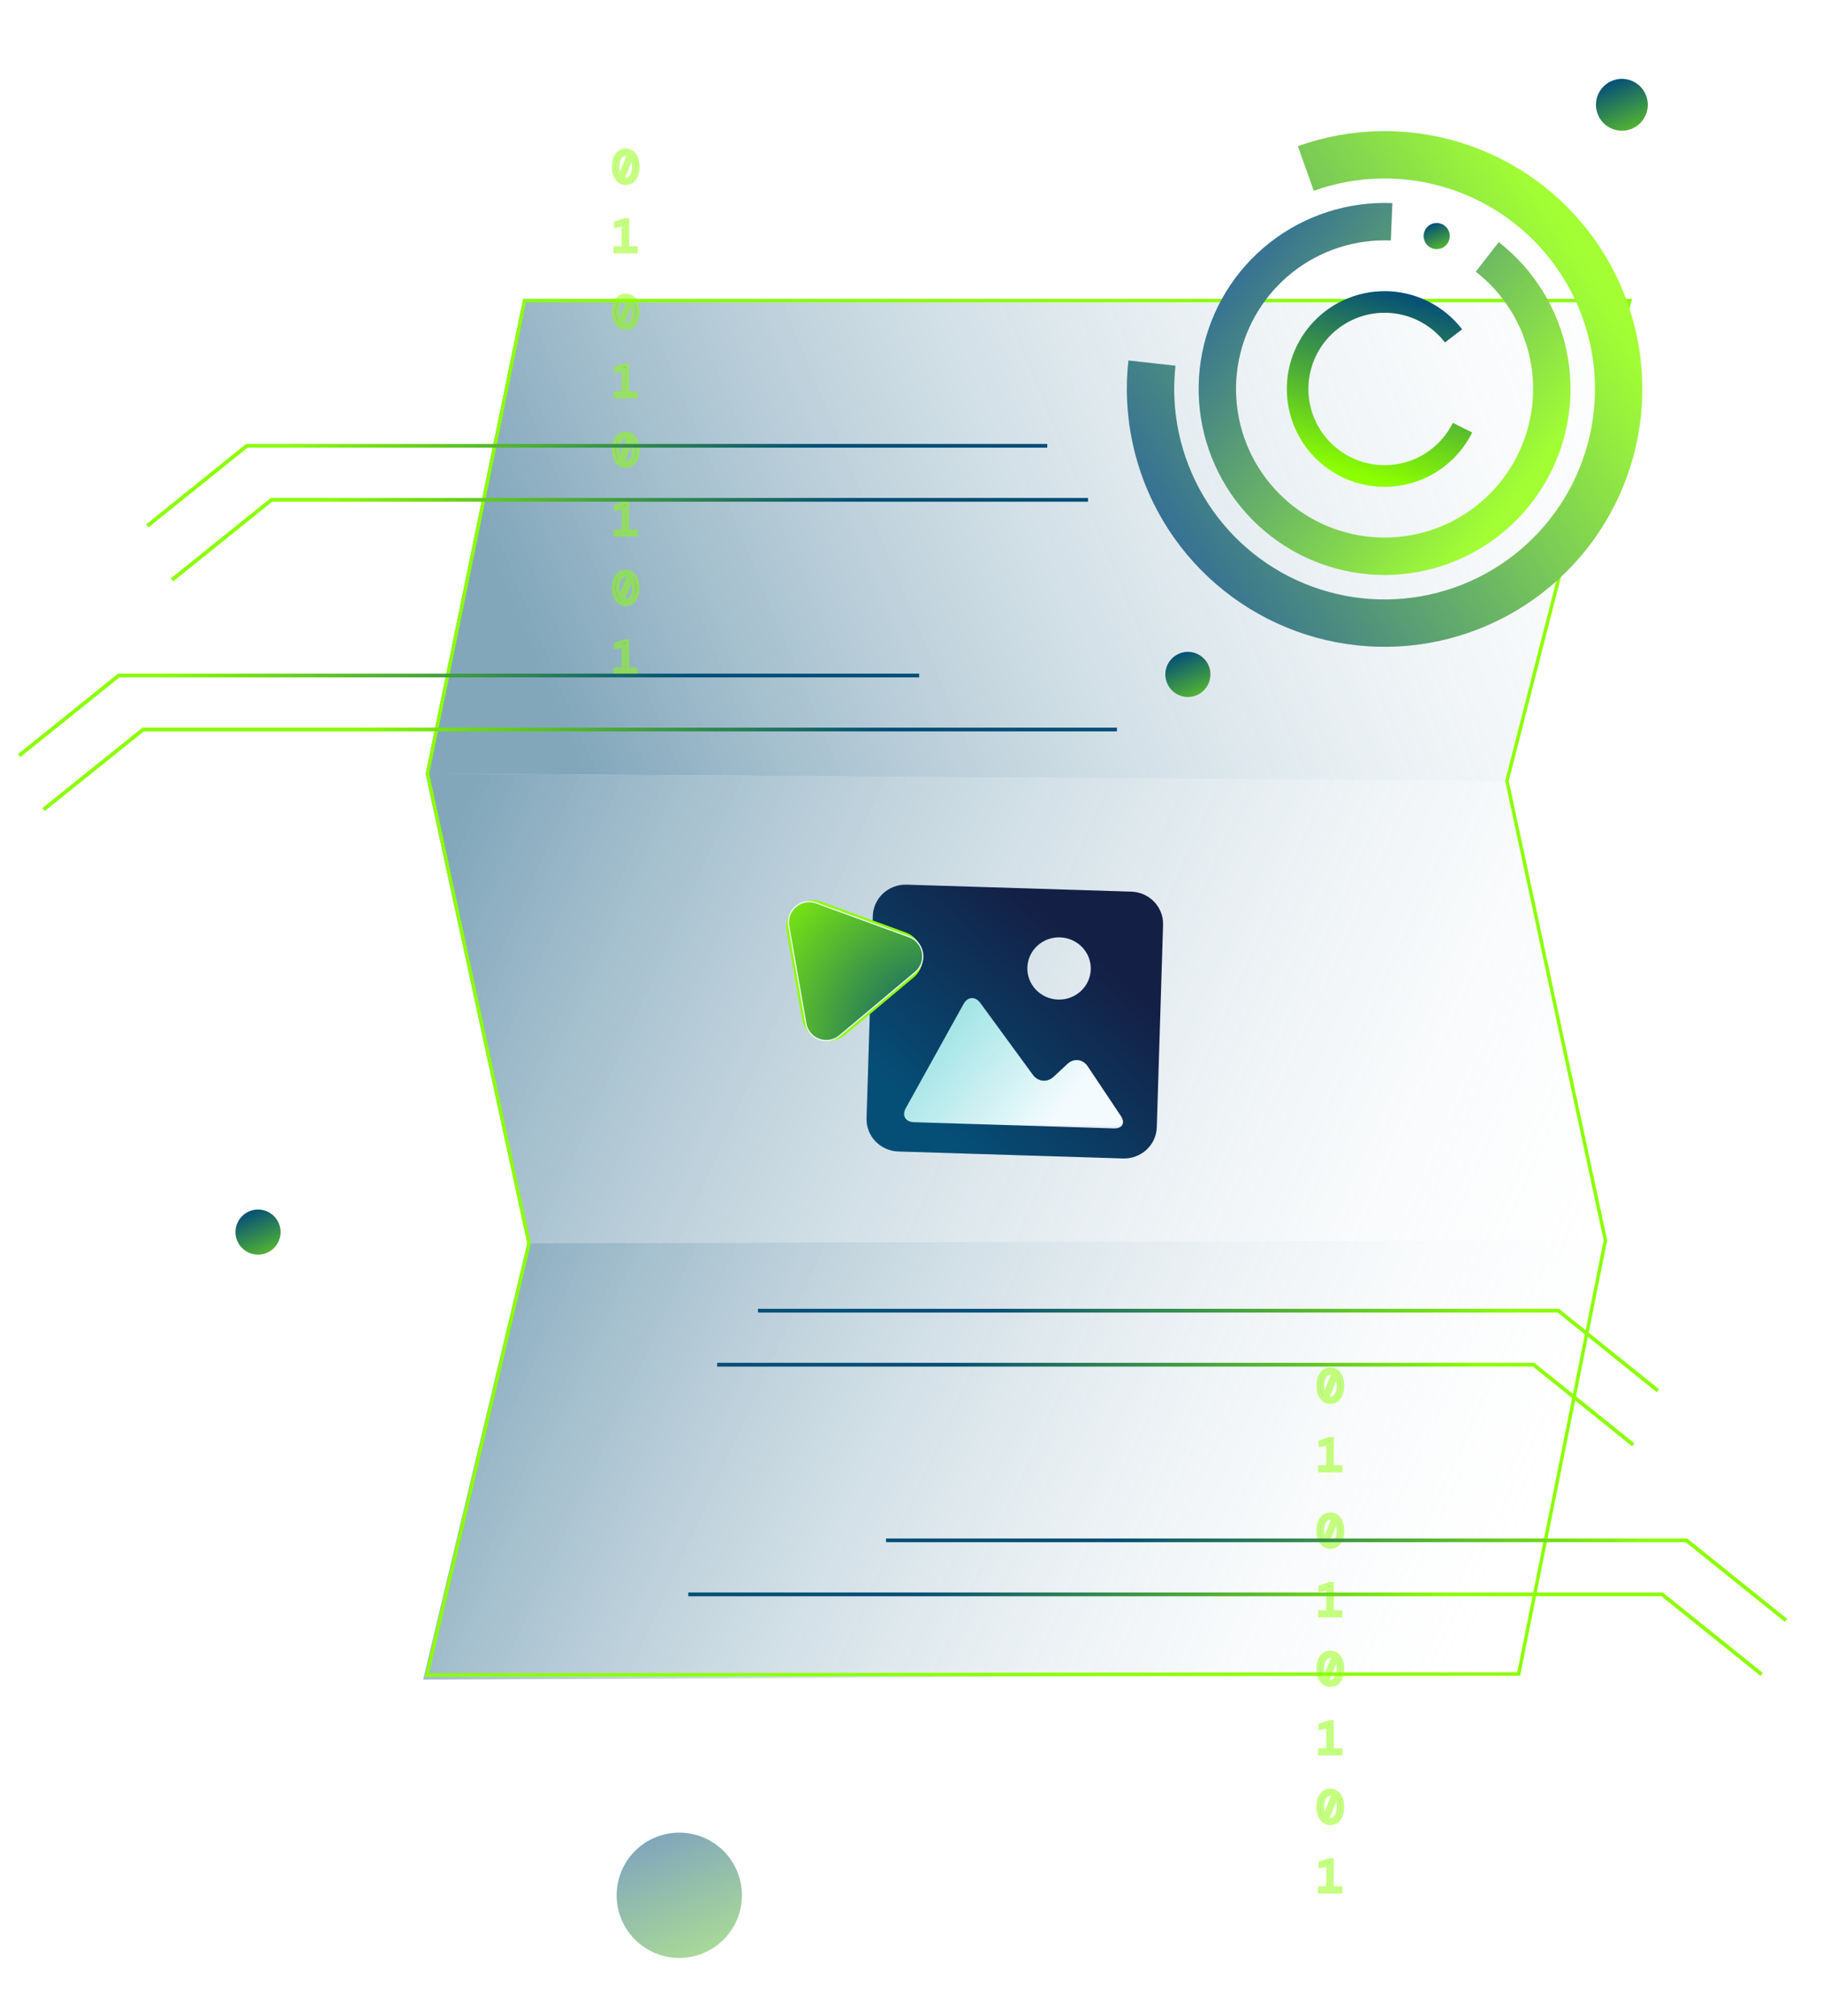 <svg width="264" height="292" viewBox="0 0 264 292" fill="none" xmlns="http://www.w3.org/2000/svg">
<path d="M76.404 180.08L61.539 242.848L220.259 242.697L232.872 179.63L218.607 113.108L236.476 43.284H75.804L61.689 112.057L76.404 180.08Z" fill="white" fill-opacity="0.4"/>
<path opacity="0.5" d="M236.464 43.284H75.805L61.693 112.027L218.609 113.098L236.464 43.284Z" fill="url(#paint0_linear_2441_5240)"/>
<path opacity="0.5" d="M232.877 179.623L76.408 180.069L61.307 243.268L220.054 242.657L232.877 179.623Z" fill="url(#paint1_linear_2441_5240)"/>
<path opacity="0.5" d="M218.6 113.094L61.664 112.027L76.398 180.074L232.877 179.631L218.6 113.094Z" fill="url(#paint2_linear_2441_5240)"/>
<path d="M76.008 43.534H236.154L218.365 113.046L218.35 113.103L218.363 113.161L232.617 179.632L220.054 242.448L61.855 242.597L76.648 180.138L76.661 180.083L76.649 180.027L61.944 112.056L76.008 43.534Z" stroke="#8CFF00" stroke-width="0.5"/>
<g opacity="0.5" filter="url(#filter0_f_2441_5240)">
<path d="M90.669 26.513C90.325 26.513 90.021 26.418 89.756 26.226C89.495 26.035 89.29 25.763 89.142 25.411C88.999 25.059 88.927 24.639 88.927 24.152C88.927 23.665 88.999 23.245 89.142 22.893C89.29 22.541 89.495 22.269 89.756 22.078C90.021 21.887 90.325 21.791 90.669 21.791C91.017 21.791 91.321 21.887 91.582 22.078C91.843 22.269 92.045 22.541 92.189 22.893C92.336 23.245 92.41 23.665 92.41 24.152C92.41 24.639 92.336 25.059 92.189 25.411C92.045 25.763 91.843 26.035 91.582 26.226C91.321 26.418 91.017 26.513 90.669 26.513ZM89.488 24.152C89.488 24.448 89.519 24.715 89.579 24.954C89.645 25.189 89.734 25.387 89.847 25.548L91.112 22.411C90.978 22.337 90.83 22.3 90.669 22.3C90.438 22.3 90.234 22.376 90.056 22.528C89.877 22.676 89.738 22.889 89.638 23.167C89.538 23.441 89.488 23.77 89.488 24.152ZM90.669 26.011C90.899 26.011 91.104 25.937 91.282 25.789C91.46 25.637 91.599 25.422 91.699 25.144C91.799 24.865 91.849 24.535 91.849 24.152C91.849 23.856 91.817 23.591 91.752 23.356C91.691 23.117 91.604 22.917 91.491 22.756L90.219 25.9C90.358 25.974 90.508 26.011 90.669 26.011ZM89.169 36.435V35.939H90.349V32.515L89.234 32.73V32.313L90.532 31.869H90.897V35.939H92.143V36.435H89.169ZM90.669 47.513C90.325 47.513 90.021 47.418 89.756 47.226C89.495 47.035 89.29 46.763 89.142 46.411C88.999 46.059 88.927 45.639 88.927 45.152C88.927 44.665 88.999 44.245 89.142 43.893C89.29 43.541 89.495 43.269 89.756 43.078C90.021 42.887 90.325 42.791 90.669 42.791C91.017 42.791 91.321 42.887 91.582 43.078C91.843 43.269 92.045 43.541 92.189 43.893C92.336 44.245 92.41 44.665 92.41 45.152C92.41 45.639 92.336 46.059 92.189 46.411C92.045 46.763 91.843 47.035 91.582 47.226C91.321 47.418 91.017 47.513 90.669 47.513ZM89.488 45.152C89.488 45.448 89.519 45.715 89.579 45.954C89.645 46.189 89.734 46.387 89.847 46.548L91.112 43.411C90.978 43.337 90.83 43.3 90.669 43.3C90.438 43.3 90.234 43.376 90.056 43.528C89.877 43.676 89.738 43.889 89.638 44.167C89.538 44.441 89.488 44.77 89.488 45.152ZM90.669 47.011C90.899 47.011 91.104 46.937 91.282 46.789C91.46 46.637 91.599 46.422 91.699 46.144C91.799 45.865 91.849 45.535 91.849 45.152C91.849 44.856 91.817 44.591 91.752 44.356C91.691 44.117 91.604 43.917 91.491 43.756L90.219 46.9C90.358 46.974 90.508 47.011 90.669 47.011ZM89.169 57.435V56.939H90.349V53.515L89.234 53.73V53.313L90.532 52.869H90.897V56.939H92.143V57.435H89.169ZM90.669 67.513C90.325 67.513 90.021 67.418 89.756 67.226C89.495 67.035 89.29 66.763 89.142 66.411C88.999 66.059 88.927 65.639 88.927 65.152C88.927 64.665 88.999 64.246 89.142 63.893C89.29 63.541 89.495 63.269 89.756 63.078C90.021 62.887 90.325 62.791 90.669 62.791C91.017 62.791 91.321 62.887 91.582 63.078C91.843 63.269 92.045 63.541 92.189 63.893C92.336 64.246 92.41 64.665 92.41 65.152C92.41 65.639 92.336 66.059 92.189 66.411C92.045 66.763 91.843 67.035 91.582 67.226C91.321 67.418 91.017 67.513 90.669 67.513ZM89.488 65.152C89.488 65.448 89.519 65.715 89.579 65.954C89.645 66.189 89.734 66.387 89.847 66.548L91.112 63.411C90.978 63.337 90.83 63.3 90.669 63.3C90.438 63.3 90.234 63.376 90.056 63.528C89.877 63.676 89.738 63.889 89.638 64.167C89.538 64.441 89.488 64.769 89.488 65.152ZM90.669 67.011C90.899 67.011 91.104 66.937 91.282 66.789C91.46 66.637 91.599 66.422 91.699 66.144C91.799 65.865 91.849 65.535 91.849 65.152C91.849 64.856 91.817 64.591 91.752 64.356C91.691 64.117 91.604 63.917 91.491 63.756L90.219 66.9C90.358 66.974 90.508 67.011 90.669 67.011ZM89.169 77.435V76.939H90.349V73.515L89.234 73.73V73.313L90.532 72.869H90.897V76.939H92.143V77.435H89.169ZM90.669 87.513C90.325 87.513 90.021 87.418 89.756 87.226C89.495 87.035 89.29 86.763 89.142 86.411C88.999 86.059 88.927 85.639 88.927 85.152C88.927 84.665 88.999 84.246 89.142 83.893C89.29 83.541 89.495 83.269 89.756 83.078C90.021 82.887 90.325 82.791 90.669 82.791C91.017 82.791 91.321 82.887 91.582 83.078C91.843 83.269 92.045 83.541 92.189 83.893C92.336 84.246 92.41 84.665 92.41 85.152C92.41 85.639 92.336 86.059 92.189 86.411C92.045 86.763 91.843 87.035 91.582 87.226C91.321 87.418 91.017 87.513 90.669 87.513ZM89.488 85.152C89.488 85.448 89.519 85.715 89.579 85.954C89.645 86.189 89.734 86.387 89.847 86.548L91.112 83.411C90.978 83.337 90.83 83.3 90.669 83.3C90.438 83.3 90.234 83.376 90.056 83.528C89.877 83.676 89.738 83.889 89.638 84.167C89.538 84.441 89.488 84.769 89.488 85.152ZM90.669 87.011C90.899 87.011 91.104 86.937 91.282 86.789C91.46 86.637 91.599 86.422 91.699 86.144C91.799 85.865 91.849 85.535 91.849 85.152C91.849 84.856 91.817 84.591 91.752 84.356C91.691 84.117 91.604 83.917 91.491 83.756L90.219 86.9C90.358 86.974 90.508 87.011 90.669 87.011ZM89.169 97.435V96.939H90.349V93.515L89.234 93.73V93.313L90.532 92.869H90.897V96.939H92.143V97.435H89.169Z" fill="#054F77"/>
<path d="M89.756 26.226L89.595 26.445L89.597 26.447L89.756 26.226ZM89.142 25.411L88.891 25.514L88.892 25.516L89.142 25.411ZM89.142 22.893L88.892 22.788L88.891 22.791L89.142 22.893ZM89.756 22.078L89.597 21.858L89.595 21.859L89.756 22.078ZM91.582 22.078L91.743 21.859L91.743 21.859L91.582 22.078ZM92.189 22.893L91.937 22.996L91.938 22.998L92.189 22.893ZM92.189 25.411L91.938 25.306L91.937 25.308L92.189 25.411ZM91.582 26.226L91.743 26.445L91.582 26.226ZM89.579 24.954L89.316 25.021L89.318 25.027L89.579 24.954ZM89.847 25.548L89.625 25.704L89.912 26.113L90.099 25.65L89.847 25.548ZM91.112 22.411L91.364 22.512L91.455 22.288L91.243 22.172L91.112 22.411ZM90.056 22.528L90.229 22.737L90.232 22.735L90.056 22.528ZM89.638 23.167L89.894 23.26L89.894 23.259L89.638 23.167ZM91.282 25.789L91.455 25.998L91.458 25.996L91.282 25.789ZM91.752 23.356L91.488 23.423L91.49 23.429L91.752 23.356ZM91.491 22.756L91.713 22.6L91.426 22.192L91.239 22.654L91.491 22.756ZM90.219 25.9L89.967 25.798L89.875 26.025L90.091 26.14L90.219 25.9ZM90.669 26.242C90.379 26.242 90.131 26.162 89.915 26.006L89.597 26.447C89.911 26.673 90.271 26.785 90.669 26.785V26.242ZM89.916 26.007C89.702 25.85 89.525 25.621 89.393 25.306L88.892 25.516C89.055 25.906 89.288 26.22 89.595 26.445L89.916 26.007ZM89.394 25.308C89.267 24.997 89.199 24.613 89.199 24.152H88.656C88.656 24.665 88.731 25.121 88.891 25.514L89.394 25.308ZM89.199 24.152C89.199 23.691 89.267 23.308 89.394 22.996L88.891 22.791C88.731 23.183 88.656 23.639 88.656 24.152H89.199ZM89.393 22.998C89.525 22.683 89.702 22.454 89.916 22.297L89.595 21.859C89.288 22.084 89.055 22.399 88.892 22.788L89.393 22.998ZM89.915 22.298C90.131 22.142 90.379 22.063 90.669 22.063V21.519C90.271 21.519 89.911 21.631 89.597 21.858L89.915 22.298ZM90.669 22.063C90.963 22.063 91.211 22.143 91.421 22.297L91.743 21.859C91.432 21.631 91.07 21.519 90.669 21.519V22.063ZM91.421 22.297C91.635 22.454 91.809 22.682 91.937 22.996L92.44 22.791C92.281 22.4 92.051 22.085 91.743 21.859L91.421 22.297ZM91.938 22.998C92.069 23.31 92.139 23.692 92.139 24.152H92.682C92.682 23.639 92.604 23.181 92.439 22.788L91.938 22.998ZM92.139 24.152C92.139 24.613 92.069 24.995 91.938 25.306L92.439 25.516C92.604 25.123 92.682 24.666 92.682 24.152H92.139ZM91.937 25.308C91.809 25.622 91.635 25.85 91.421 26.007L91.743 26.445C92.051 26.22 92.281 25.904 92.44 25.514L91.937 25.308ZM91.421 26.007C91.211 26.162 90.963 26.242 90.669 26.242V26.785C91.07 26.785 91.432 26.674 91.743 26.445L91.421 26.007ZM89.216 24.152C89.216 24.466 89.249 24.757 89.316 25.021L89.843 24.887C89.789 24.674 89.76 24.43 89.76 24.152H89.216ZM89.318 25.027C89.389 25.285 89.49 25.513 89.625 25.704L90.069 25.392C89.978 25.262 89.9 25.093 89.841 24.882L89.318 25.027ZM90.099 25.65L91.364 22.512L90.86 22.309L89.595 25.446L90.099 25.65ZM91.243 22.172C91.066 22.075 90.873 22.028 90.669 22.028V22.572C90.786 22.572 90.889 22.598 90.982 22.649L91.243 22.172ZM90.669 22.028C90.373 22.028 90.106 22.128 89.879 22.321L90.232 22.735C90.362 22.624 90.504 22.572 90.669 22.572V22.028ZM89.882 22.319C89.657 22.505 89.495 22.764 89.382 23.075L89.894 23.259C89.982 23.014 90.097 22.846 90.229 22.737L89.882 22.319ZM89.383 23.074C89.269 23.386 89.216 23.747 89.216 24.152H89.76C89.76 23.792 89.807 23.497 89.894 23.26L89.383 23.074ZM90.669 26.283C90.963 26.283 91.229 26.187 91.455 25.998L91.109 25.58C90.979 25.688 90.836 25.739 90.669 25.739V26.283ZM91.458 25.996C91.681 25.806 91.843 25.547 91.955 25.235L91.444 25.052C91.356 25.297 91.24 25.468 91.106 25.583L91.458 25.996ZM91.955 25.235C92.068 24.921 92.121 24.557 92.121 24.152H91.578C91.578 24.512 91.531 24.81 91.444 25.052L91.955 25.235ZM92.121 24.152C92.121 23.837 92.087 23.547 92.013 23.284L91.49 23.429C91.547 23.636 91.578 23.876 91.578 24.152H92.121ZM92.015 23.289C91.948 23.026 91.849 22.794 91.713 22.6L91.268 22.913C91.358 23.041 91.433 23.208 91.488 23.423L92.015 23.289ZM91.239 22.654L89.967 25.798L90.471 26.002L91.743 22.858L91.239 22.654ZM90.091 26.14C90.27 26.235 90.464 26.283 90.669 26.283V25.739C90.551 25.739 90.445 25.713 90.346 25.66L90.091 26.14ZM89.169 36.435H88.897V36.707H89.169V36.435ZM89.169 35.939V35.668H88.897V35.939H89.169ZM90.349 35.939V36.211H90.621V35.939H90.349ZM90.349 32.515H90.621V32.186L90.298 32.248L90.349 32.515ZM89.234 32.73H88.962V33.059L89.285 32.997L89.234 32.73ZM89.234 32.313L89.146 32.056L88.962 32.118V32.313H89.234ZM90.532 31.869V31.597H90.487L90.444 31.612L90.532 31.869ZM90.897 31.869H91.169V31.597H90.897V31.869ZM90.897 35.939H90.625V36.211H90.897V35.939ZM92.143 35.939H92.415V35.668H92.143V35.939ZM92.143 36.435V36.707H92.415V36.435H92.143ZM89.44 36.435V35.939H88.897V36.435H89.44ZM89.169 36.211H90.349V35.668H89.169V36.211ZM90.621 35.939V32.515H90.077V35.939H90.621ZM90.298 32.248L89.182 32.463L89.285 32.997L90.401 32.782L90.298 32.248ZM89.506 32.73V32.313H88.962V32.73H89.506ZM89.322 32.57L90.62 32.126L90.444 31.612L89.146 32.056L89.322 32.57ZM90.532 32.141H90.897V31.597H90.532V32.141ZM90.625 31.869V35.939H91.169V31.869H90.625ZM90.897 36.211H92.143V35.668H90.897V36.211ZM91.871 35.939V36.435H92.415V35.939H91.871ZM92.143 36.163H89.169V36.707H92.143V36.163ZM89.756 47.226L89.595 47.446L89.597 47.447L89.756 47.226ZM89.142 46.411L88.891 46.514L88.892 46.516L89.142 46.411ZM89.142 43.893L88.892 43.788L88.891 43.791L89.142 43.893ZM89.756 43.078L89.597 42.858L89.595 42.859L89.756 43.078ZM91.582 43.078L91.743 42.859H91.743L91.582 43.078ZM92.189 43.893L91.937 43.996L91.938 43.998L92.189 43.893ZM92.189 46.411L91.938 46.306L91.937 46.309L92.189 46.411ZM91.582 47.226L91.743 47.446L91.582 47.226ZM89.579 45.954L89.316 46.022L89.318 46.027L89.579 45.954ZM89.847 46.548L89.625 46.704L89.912 47.113L90.099 46.65L89.847 46.548ZM91.112 43.411L91.364 43.512L91.455 43.288L91.243 43.172L91.112 43.411ZM90.056 43.528L90.229 43.737L90.232 43.735L90.056 43.528ZM89.638 44.167L89.894 44.26L89.894 44.259L89.638 44.167ZM91.282 46.789L91.455 46.998L91.458 46.996L91.282 46.789ZM91.752 44.356L91.488 44.423L91.49 44.429L91.752 44.356ZM91.491 43.756L91.713 43.6L91.426 43.191L91.239 43.654L91.491 43.756ZM90.219 46.9L89.967 46.798L89.875 47.025L90.091 47.14L90.219 46.9ZM90.669 47.242C90.379 47.242 90.131 47.162 89.915 47.006L89.597 47.447C89.911 47.673 90.271 47.785 90.669 47.785V47.242ZM89.916 47.007C89.702 46.85 89.525 46.621 89.393 46.306L88.892 46.516C89.055 46.906 89.288 47.22 89.595 47.446L89.916 47.007ZM89.394 46.309C89.267 45.996 89.199 45.613 89.199 45.152H88.656C88.656 45.665 88.731 46.121 88.891 46.514L89.394 46.309ZM89.199 45.152C89.199 44.691 89.267 44.308 89.394 43.996L88.891 43.791C88.731 44.183 88.656 44.639 88.656 45.152H89.199ZM89.393 43.998C89.525 43.683 89.702 43.454 89.916 43.297L89.595 42.859C89.288 43.084 89.055 43.399 88.892 43.788L89.393 43.998ZM89.915 43.298C90.131 43.142 90.379 43.063 90.669 43.063V42.519C90.271 42.519 89.911 42.631 89.597 42.858L89.915 43.298ZM90.669 43.063C90.963 43.063 91.211 43.143 91.421 43.297L91.743 42.859C91.432 42.631 91.07 42.519 90.669 42.519V43.063ZM91.421 43.297C91.635 43.454 91.809 43.682 91.937 43.996L92.44 43.791C92.281 43.4 92.051 43.085 91.743 42.859L91.421 43.297ZM91.938 43.998C92.069 44.31 92.139 44.692 92.139 45.152H92.682C92.682 44.639 92.604 44.181 92.439 43.788L91.938 43.998ZM92.139 45.152C92.139 45.613 92.069 45.995 91.938 46.306L92.439 46.516C92.604 46.123 92.682 45.666 92.682 45.152H92.139ZM91.937 46.309C91.809 46.622 91.635 46.85 91.421 47.007L91.743 47.446C92.051 47.22 92.281 46.904 92.44 46.514L91.937 46.309ZM91.421 47.007C91.211 47.162 90.963 47.242 90.669 47.242V47.785C91.07 47.785 91.432 47.674 91.743 47.446L91.421 47.007ZM89.216 45.152C89.216 45.466 89.249 45.757 89.316 46.022L89.843 45.887C89.789 45.674 89.76 45.429 89.76 45.152H89.216ZM89.318 46.027C89.389 46.285 89.49 46.513 89.625 46.704L90.069 46.392C89.978 46.261 89.9 46.093 89.841 45.882L89.318 46.027ZM90.099 46.65L91.364 43.512L90.86 43.309L89.595 46.446L90.099 46.65ZM91.243 43.172C91.066 43.075 90.873 43.028 90.669 43.028V43.572C90.786 43.572 90.889 43.598 90.982 43.649L91.243 43.172ZM90.669 43.028C90.373 43.028 90.106 43.128 89.879 43.321L90.232 43.735C90.362 43.624 90.504 43.572 90.669 43.572V43.028ZM89.882 43.319C89.657 43.505 89.495 43.764 89.382 44.075L89.894 44.259C89.982 44.014 90.097 43.846 90.229 43.737L89.882 43.319ZM89.383 44.074C89.269 44.386 89.216 44.747 89.216 45.152H89.76C89.76 44.792 89.807 44.497 89.894 44.26L89.383 44.074ZM90.669 47.283C90.963 47.283 91.229 47.187 91.455 46.998L91.109 46.58C90.979 46.688 90.836 46.739 90.669 46.739V47.283ZM91.458 46.996C91.681 46.806 91.843 46.547 91.955 46.236L91.444 46.052C91.356 46.297 91.24 46.468 91.106 46.583L91.458 46.996ZM91.955 46.236C92.068 45.92 92.121 45.557 92.121 45.152H91.578C91.578 45.512 91.531 45.81 91.444 46.052L91.955 46.236ZM92.121 45.152C92.121 44.837 92.087 44.547 92.013 44.284L91.49 44.429C91.547 44.636 91.578 44.876 91.578 45.152H92.121ZM92.015 44.289C91.948 44.026 91.849 43.794 91.713 43.6L91.268 43.913C91.358 44.041 91.433 44.208 91.488 44.423L92.015 44.289ZM91.239 43.654L89.967 46.798L90.471 47.002L91.743 43.858L91.239 43.654ZM90.091 47.14C90.27 47.235 90.464 47.283 90.669 47.283V46.739C90.551 46.739 90.445 46.713 90.346 46.66L90.091 47.14ZM89.169 57.435H88.897V57.707H89.169V57.435ZM89.169 56.939V56.668H88.897V56.939H89.169ZM90.349 56.939V57.211H90.621V56.939H90.349ZM90.349 53.515H90.621V53.186L90.298 53.248L90.349 53.515ZM89.234 53.73H88.962V54.059L89.285 53.997L89.234 53.73ZM89.234 53.313L89.146 53.056L88.962 53.118V53.313H89.234ZM90.532 52.869V52.597H90.487L90.444 52.612L90.532 52.869ZM90.897 52.869H91.169V52.597H90.897V52.869ZM90.897 56.939H90.625V57.211H90.897V56.939ZM92.143 56.939H92.415V56.668H92.143V56.939ZM92.143 57.435V57.707H92.415V57.435H92.143ZM89.44 57.435V56.939H88.897V57.435H89.44ZM89.169 57.211H90.349V56.668H89.169V57.211ZM90.621 56.939V53.515H90.077V56.939H90.621ZM90.298 53.248L89.182 53.463L89.285 53.997L90.401 53.782L90.298 53.248ZM89.506 53.73V53.313H88.962V53.73H89.506ZM89.322 53.57L90.62 53.126L90.444 52.612L89.146 53.056L89.322 53.57ZM90.532 53.141H90.897V52.597H90.532V53.141ZM90.625 52.869V56.939H91.169V52.869H90.625ZM90.897 57.211H92.143V56.668H90.897V57.211ZM91.871 56.939V57.435H92.415V56.939H91.871ZM92.143 57.163H89.169V57.707H92.143V57.163ZM89.756 67.226L89.595 67.445L89.597 67.447L89.756 67.226ZM89.142 66.411L88.891 66.513L88.892 66.516L89.142 66.411ZM89.142 63.893L88.892 63.788L88.891 63.791L89.142 63.893ZM89.756 63.078L89.597 62.858L89.595 62.859L89.756 63.078ZM91.582 63.078L91.743 62.859H91.743L91.582 63.078ZM92.189 63.893L91.937 63.996L91.938 63.998L92.189 63.893ZM92.189 66.411L91.938 66.306L91.937 66.308L92.189 66.411ZM91.582 67.226L91.743 67.445L91.582 67.226ZM89.579 65.954L89.316 66.022L89.318 66.027L89.579 65.954ZM89.847 66.548L89.625 66.704L89.912 67.113L90.099 66.65L89.847 66.548ZM91.112 63.411L91.364 63.512L91.455 63.288L91.243 63.172L91.112 63.411ZM90.056 63.528L90.229 63.737L90.232 63.735L90.056 63.528ZM89.638 64.167L89.894 64.26L89.894 64.259L89.638 64.167ZM91.282 66.789L91.455 66.999L91.458 66.996L91.282 66.789ZM91.752 64.356L91.488 64.423L91.49 64.429L91.752 64.356ZM91.491 63.756L91.713 63.6L91.426 63.191L91.239 63.654L91.491 63.756ZM90.219 66.9L89.967 66.798L89.875 67.025L90.091 67.14L90.219 66.9ZM90.669 67.242C90.379 67.242 90.131 67.162 89.915 67.006L89.597 67.447C89.911 67.673 90.271 67.785 90.669 67.785V67.242ZM89.916 67.007C89.702 66.85 89.525 66.621 89.393 66.306L88.892 66.516C89.055 66.906 89.288 67.22 89.595 67.445L89.916 67.007ZM89.394 66.308C89.267 65.996 89.199 65.613 89.199 65.152H88.656C88.656 65.665 88.731 66.121 88.891 66.513L89.394 66.308ZM89.199 65.152C89.199 64.691 89.267 64.308 89.394 63.996L88.891 63.791C88.731 64.183 88.656 64.639 88.656 65.152H89.199ZM89.393 63.998C89.525 63.683 89.702 63.454 89.916 63.297L89.595 62.859C89.288 63.084 89.055 63.399 88.892 63.788L89.393 63.998ZM89.915 63.298C90.131 63.142 90.379 63.063 90.669 63.063V62.519C90.271 62.519 89.911 62.631 89.597 62.858L89.915 63.298ZM90.669 63.063C90.963 63.063 91.211 63.143 91.421 63.297L91.743 62.859C91.432 62.631 91.07 62.519 90.669 62.519V63.063ZM91.421 63.297C91.635 63.454 91.809 63.682 91.937 63.996L92.44 63.791C92.281 63.4 92.051 63.085 91.743 62.859L91.421 63.297ZM91.938 63.998C92.069 64.31 92.139 64.692 92.139 65.152H92.682C92.682 64.638 92.604 64.181 92.439 63.788L91.938 63.998ZM92.139 65.152C92.139 65.613 92.069 65.995 91.938 66.306L92.439 66.516C92.604 66.123 92.682 65.666 92.682 65.152H92.139ZM91.937 66.308C91.809 66.622 91.635 66.85 91.421 67.007L91.743 67.445C92.051 67.22 92.281 66.904 92.44 66.513L91.937 66.308ZM91.421 67.007C91.211 67.162 90.963 67.242 90.669 67.242V67.785C91.07 67.785 91.432 67.674 91.743 67.445L91.421 67.007ZM89.216 65.152C89.216 65.466 89.249 65.757 89.316 66.022L89.843 65.887C89.789 65.674 89.76 65.43 89.76 65.152H89.216ZM89.318 66.027C89.389 66.285 89.49 66.513 89.625 66.704L90.069 66.392C89.978 66.261 89.9 66.094 89.841 65.882L89.318 66.027ZM90.099 66.65L91.364 63.512L90.86 63.309L89.595 66.446L90.099 66.65ZM91.243 63.172C91.066 63.075 90.873 63.028 90.669 63.028V63.572C90.786 63.572 90.889 63.598 90.982 63.649L91.243 63.172ZM90.669 63.028C90.373 63.028 90.106 63.128 89.879 63.321L90.232 63.735C90.362 63.624 90.504 63.572 90.669 63.572V63.028ZM89.882 63.319C89.657 63.505 89.495 63.764 89.382 64.075L89.894 64.259C89.982 64.014 90.097 63.846 90.229 63.737L89.882 63.319ZM89.383 64.074C89.269 64.385 89.216 64.747 89.216 65.152H89.76C89.76 64.792 89.807 64.497 89.894 64.26L89.383 64.074ZM90.669 67.283C90.963 67.283 91.229 67.187 91.455 66.999L91.109 66.58C90.979 66.688 90.836 66.739 90.669 66.739V67.283ZM91.458 66.996C91.681 66.806 91.843 66.547 91.955 66.236L91.444 66.052C91.356 66.297 91.24 66.468 91.106 66.583L91.458 66.996ZM91.955 66.236C92.068 65.921 92.121 65.557 92.121 65.152H91.578C91.578 65.512 91.531 65.81 91.444 66.052L91.955 66.236ZM92.121 65.152C92.121 64.837 92.087 64.546 92.013 64.284L91.49 64.429C91.547 64.636 91.578 64.876 91.578 65.152H92.121ZM92.015 64.289C91.948 64.026 91.849 63.794 91.713 63.6L91.268 63.913C91.358 64.04 91.433 64.208 91.488 64.423L92.015 64.289ZM91.239 63.654L89.967 66.798L90.471 67.002L91.743 63.858L91.239 63.654ZM90.091 67.14C90.27 67.235 90.464 67.283 90.669 67.283V66.739C90.551 66.739 90.445 66.713 90.346 66.66L90.091 67.14ZM89.169 77.435H88.897V77.707H89.169V77.435ZM89.169 76.939V76.668H88.897V76.939H89.169ZM90.349 76.939V77.211H90.621V76.939H90.349ZM90.349 73.515H90.621V73.186L90.298 73.248L90.349 73.515ZM89.234 73.73H88.962V74.059L89.285 73.997L89.234 73.73ZM89.234 73.313L89.146 73.056L88.962 73.118V73.313H89.234ZM90.532 72.869V72.597H90.487L90.444 72.612L90.532 72.869ZM90.897 72.869H91.169V72.597H90.897V72.869ZM90.897 76.939H90.625V77.211H90.897V76.939ZM92.143 76.939H92.415V76.668H92.143V76.939ZM92.143 77.435V77.707H92.415V77.435H92.143ZM89.44 77.435V76.939H88.897V77.435H89.44ZM89.169 77.211H90.349V76.668H89.169V77.211ZM90.621 76.939V73.515H90.077V76.939H90.621ZM90.298 73.248L89.182 73.463L89.285 73.997L90.401 73.782L90.298 73.248ZM89.506 73.73V73.313H88.962V73.73H89.506ZM89.322 73.57L90.62 73.126L90.444 72.612L89.146 73.056L89.322 73.57ZM90.532 73.141H90.897V72.597H90.532V73.141ZM90.625 72.869V76.939H91.169V72.869H90.625ZM90.897 77.211H92.143V76.668H90.897V77.211ZM91.871 76.939V77.435H92.415V76.939H91.871ZM92.143 77.163H89.169V77.707H92.143V77.163ZM89.756 87.226L89.595 87.445L89.597 87.447L89.756 87.226ZM89.142 86.411L88.891 86.513L88.892 86.516L89.142 86.411ZM89.142 83.893L88.892 83.788L88.891 83.791L89.142 83.893ZM89.756 83.078L89.597 82.858L89.595 82.859L89.756 83.078ZM91.582 83.078L91.743 82.859H91.743L91.582 83.078ZM92.189 83.893L91.937 83.996L91.938 83.998L92.189 83.893ZM92.189 86.411L91.938 86.306L91.937 86.308L92.189 86.411ZM91.582 87.226L91.743 87.445L91.582 87.226ZM89.579 85.954L89.316 86.022L89.318 86.027L89.579 85.954ZM89.847 86.548L89.625 86.704L89.912 87.113L90.099 86.65L89.847 86.548ZM91.112 83.411L91.364 83.512L91.455 83.288L91.243 83.172L91.112 83.411ZM90.056 83.528L90.229 83.737L90.232 83.735L90.056 83.528ZM89.638 84.167L89.894 84.26L89.894 84.259L89.638 84.167ZM91.282 86.789L91.455 86.999L91.458 86.996L91.282 86.789ZM91.752 84.356L91.488 84.423L91.49 84.429L91.752 84.356ZM91.491 83.756L91.713 83.6L91.426 83.192L91.239 83.654L91.491 83.756ZM90.219 86.9L89.967 86.798L89.875 87.025L90.091 87.14L90.219 86.9ZM90.669 87.242C90.379 87.242 90.131 87.162 89.915 87.006L89.597 87.447C89.911 87.673 90.271 87.785 90.669 87.785V87.242ZM89.916 87.007C89.702 86.85 89.525 86.621 89.393 86.306L88.892 86.516C89.055 86.906 89.288 87.22 89.595 87.445L89.916 87.007ZM89.394 86.308C89.267 85.996 89.199 85.613 89.199 85.152H88.656C88.656 85.665 88.731 86.121 88.891 86.513L89.394 86.308ZM89.199 85.152C89.199 84.691 89.267 84.308 89.394 83.996L88.891 83.791C88.731 84.183 88.656 84.639 88.656 85.152H89.199ZM89.393 83.998C89.525 83.683 89.702 83.454 89.916 83.297L89.595 82.859C89.288 83.084 89.055 83.399 88.892 83.788L89.393 83.998ZM89.915 83.298C90.131 83.142 90.379 83.063 90.669 83.063V82.519C90.271 82.519 89.911 82.631 89.597 82.858L89.915 83.298ZM90.669 83.063C90.963 83.063 91.211 83.143 91.421 83.297L91.743 82.859C91.432 82.631 91.07 82.519 90.669 82.519V83.063ZM91.421 83.297C91.635 83.454 91.809 83.682 91.937 83.996L92.44 83.791C92.281 83.4 92.051 83.085 91.743 82.859L91.421 83.297ZM91.938 83.998C92.069 84.31 92.139 84.692 92.139 85.152H92.682C92.682 84.638 92.604 84.181 92.439 83.788L91.938 83.998ZM92.139 85.152C92.139 85.613 92.069 85.995 91.938 86.306L92.439 86.516C92.604 86.123 92.682 85.666 92.682 85.152H92.139ZM91.937 86.308C91.809 86.622 91.635 86.85 91.421 87.007L91.743 87.445C92.051 87.22 92.281 86.904 92.44 86.513L91.937 86.308ZM91.421 87.007C91.211 87.162 90.963 87.242 90.669 87.242V87.785C91.07 87.785 91.432 87.674 91.743 87.445L91.421 87.007ZM89.216 85.152C89.216 85.466 89.249 85.757 89.316 86.022L89.843 85.887C89.789 85.674 89.76 85.43 89.76 85.152H89.216ZM89.318 86.027C89.389 86.285 89.49 86.513 89.625 86.704L90.069 86.392C89.978 86.261 89.9 86.094 89.841 85.882L89.318 86.027ZM90.099 86.65L91.364 83.512L90.86 83.309L89.595 86.446L90.099 86.65ZM91.243 83.172C91.066 83.075 90.873 83.028 90.669 83.028V83.572C90.786 83.572 90.889 83.598 90.982 83.649L91.243 83.172ZM90.669 83.028C90.373 83.028 90.106 83.128 89.879 83.321L90.232 83.735C90.362 83.624 90.504 83.572 90.669 83.572V83.028ZM89.882 83.319C89.657 83.505 89.495 83.764 89.382 84.075L89.894 84.259C89.982 84.014 90.097 83.847 90.229 83.737L89.882 83.319ZM89.383 84.074C89.269 84.385 89.216 84.747 89.216 85.152H89.76C89.76 84.792 89.807 84.497 89.894 84.26L89.383 84.074ZM90.669 87.283C90.963 87.283 91.229 87.187 91.455 86.999L91.109 86.58C90.979 86.688 90.836 86.739 90.669 86.739V87.283ZM91.458 86.996C91.681 86.806 91.843 86.547 91.955 86.236L91.444 86.052C91.356 86.297 91.24 86.468 91.106 86.583L91.458 86.996ZM91.955 86.236C92.068 85.921 92.121 85.557 92.121 85.152H91.578C91.578 85.512 91.531 85.81 91.444 86.052L91.955 86.236ZM92.121 85.152C92.121 84.837 92.087 84.546 92.013 84.284L91.49 84.429C91.547 84.636 91.578 84.876 91.578 85.152H92.121ZM92.015 84.289C91.948 84.026 91.849 83.794 91.713 83.6L91.268 83.912C91.358 84.04 91.433 84.208 91.488 84.423L92.015 84.289ZM91.239 83.654L89.967 86.798L90.471 87.002L91.743 83.858L91.239 83.654ZM90.091 87.14C90.27 87.236 90.464 87.283 90.669 87.283V86.739C90.551 86.739 90.445 86.713 90.346 86.66L90.091 87.14ZM89.169 97.435H88.897V97.707H89.169V97.435ZM89.169 96.939V96.668H88.897V96.939H89.169ZM90.349 96.939V97.211H90.621V96.939H90.349ZM90.349 93.515H90.621V93.186L90.298 93.248L90.349 93.515ZM89.234 93.73H88.962V94.059L89.285 93.997L89.234 93.73ZM89.234 93.313L89.146 93.056L88.962 93.118V93.313H89.234ZM90.532 92.869V92.597H90.487L90.444 92.612L90.532 92.869ZM90.897 92.869H91.169V92.597H90.897V92.869ZM90.897 96.939H90.625V97.211H90.897V96.939ZM92.143 96.939H92.415V96.668H92.143V96.939ZM92.143 97.435V97.707H92.415V97.435H92.143ZM89.44 97.435V96.939H88.897V97.435H89.44ZM89.169 97.211H90.349V96.668H89.169V97.211ZM90.621 96.939V93.515H90.077V96.939H90.621ZM90.298 93.248L89.182 93.463L89.285 93.997L90.401 93.782L90.298 93.248ZM89.506 93.73V93.313H88.962V93.73H89.506ZM89.322 93.57L90.62 93.126L90.444 92.612L89.146 93.056L89.322 93.57ZM90.532 93.141H90.897V92.597H90.532V93.141ZM90.625 92.869V96.939H91.169V92.869H90.625ZM90.897 97.211H92.143V96.668H90.897V97.211ZM91.871 96.939V97.435H92.415V96.939H91.871ZM92.143 97.163H89.169V97.707H92.143V97.163Z" fill="#8CFF00"/>
</g>
<g opacity="0.5" filter="url(#filter1_f_2441_5240)">
<path d="M192.762 203.056C192.419 203.056 192.114 202.961 191.849 202.769C191.588 202.578 191.384 202.306 191.236 201.954C191.092 201.602 191.021 201.182 191.021 200.695C191.021 200.208 191.092 199.788 191.236 199.436C191.384 199.084 191.588 198.812 191.849 198.621C192.114 198.43 192.419 198.334 192.762 198.334C193.11 198.334 193.414 198.43 193.675 198.621C193.936 198.812 194.138 199.084 194.282 199.436C194.43 199.788 194.504 200.208 194.504 200.695C194.504 201.182 194.43 201.602 194.282 201.954C194.138 202.306 193.936 202.578 193.675 202.769C193.414 202.961 193.11 203.056 192.762 203.056ZM191.581 200.695C191.581 200.991 191.612 201.258 191.673 201.497C191.738 201.732 191.827 201.93 191.94 202.091L193.206 198.954C193.071 198.88 192.923 198.843 192.762 198.843C192.532 198.843 192.327 198.919 192.149 199.071C191.971 199.219 191.832 199.432 191.731 199.71C191.631 199.984 191.581 200.312 191.581 200.695ZM192.762 202.554C192.993 202.554 193.197 202.48 193.375 202.332C193.553 202.18 193.693 201.965 193.793 201.687C193.893 201.408 193.943 201.078 193.943 200.695C193.943 200.399 193.91 200.134 193.845 199.899C193.784 199.66 193.697 199.46 193.584 199.299L192.312 202.443C192.451 202.517 192.601 202.554 192.762 202.554ZM191.262 212.978V212.482H192.442V209.058L191.327 209.273V208.856L192.625 208.412H192.99V212.482H194.236V212.978H191.262ZM192.762 224.056C192.419 224.056 192.114 223.961 191.849 223.769C191.588 223.578 191.384 223.306 191.236 222.954C191.092 222.602 191.021 222.182 191.021 221.695C191.021 221.208 191.092 220.788 191.236 220.436C191.384 220.084 191.588 219.812 191.849 219.621C192.114 219.43 192.419 219.334 192.762 219.334C193.11 219.334 193.414 219.43 193.675 219.621C193.936 219.812 194.138 220.084 194.282 220.436C194.43 220.788 194.504 221.208 194.504 221.695C194.504 222.182 194.43 222.602 194.282 222.954C194.138 223.306 193.936 223.578 193.675 223.769C193.414 223.961 193.11 224.056 192.762 224.056ZM191.581 221.695C191.581 221.991 191.612 222.258 191.673 222.497C191.738 222.732 191.827 222.93 191.94 223.091L193.206 219.954C193.071 219.88 192.923 219.843 192.762 219.843C192.532 219.843 192.327 219.919 192.149 220.071C191.971 220.219 191.832 220.432 191.731 220.71C191.631 220.984 191.581 221.312 191.581 221.695ZM192.762 223.554C192.993 223.554 193.197 223.48 193.375 223.332C193.553 223.18 193.693 222.965 193.793 222.687C193.893 222.408 193.943 222.078 193.943 221.695C193.943 221.399 193.91 221.134 193.845 220.899C193.784 220.66 193.697 220.46 193.584 220.299L192.312 223.443C192.451 223.517 192.601 223.554 192.762 223.554ZM191.262 233.978V233.482H192.442V230.058L191.327 230.273V229.856L192.625 229.412H192.99V233.482H194.236V233.978H191.262ZM192.762 244.056C192.419 244.056 192.114 243.961 191.849 243.769C191.588 243.578 191.384 243.306 191.236 242.954C191.092 242.602 191.021 242.182 191.021 241.695C191.021 241.208 191.092 240.788 191.236 240.436C191.384 240.084 191.588 239.812 191.849 239.621C192.114 239.43 192.419 239.334 192.762 239.334C193.11 239.334 193.414 239.43 193.675 239.621C193.936 239.812 194.138 240.084 194.282 240.436C194.43 240.788 194.504 241.208 194.504 241.695C194.504 242.182 194.43 242.602 194.282 242.954C194.138 243.306 193.936 243.578 193.675 243.769C193.414 243.961 193.11 244.056 192.762 244.056ZM191.581 241.695C191.581 241.991 191.612 242.258 191.673 242.497C191.738 242.732 191.827 242.93 191.94 243.091L193.206 239.954C193.071 239.88 192.923 239.843 192.762 239.843C192.532 239.843 192.327 239.919 192.149 240.071C191.971 240.219 191.832 240.432 191.731 240.71C191.631 240.984 191.581 241.312 191.581 241.695ZM192.762 243.554C192.993 243.554 193.197 243.48 193.375 243.332C193.553 243.18 193.693 242.965 193.793 242.687C193.893 242.408 193.943 242.078 193.943 241.695C193.943 241.399 193.91 241.134 193.845 240.899C193.784 240.66 193.697 240.46 193.584 240.299L192.312 243.443C192.451 243.517 192.601 243.554 192.762 243.554ZM191.262 253.978V253.482H192.442V250.058L191.327 250.273V249.856L192.625 249.412H192.99V253.482H194.236V253.978H191.262ZM192.762 264.056C192.419 264.056 192.114 263.961 191.849 263.769C191.588 263.578 191.384 263.306 191.236 262.954C191.092 262.602 191.021 262.182 191.021 261.695C191.021 261.208 191.092 260.788 191.236 260.436C191.384 260.084 191.588 259.812 191.849 259.621C192.114 259.43 192.419 259.334 192.762 259.334C193.11 259.334 193.414 259.43 193.675 259.621C193.936 259.812 194.138 260.084 194.282 260.436C194.43 260.788 194.504 261.208 194.504 261.695C194.504 262.182 194.43 262.602 194.282 262.954C194.138 263.306 193.936 263.578 193.675 263.769C193.414 263.961 193.11 264.056 192.762 264.056ZM191.581 261.695C191.581 261.991 191.612 262.258 191.673 262.497C191.738 262.732 191.827 262.93 191.94 263.091L193.206 259.954C193.071 259.88 192.923 259.843 192.762 259.843C192.532 259.843 192.327 259.919 192.149 260.071C191.971 260.219 191.832 260.432 191.731 260.71C191.631 260.984 191.581 261.312 191.581 261.695ZM192.762 263.554C192.993 263.554 193.197 263.48 193.375 263.332C193.553 263.18 193.693 262.965 193.793 262.687C193.893 262.408 193.943 262.078 193.943 261.695C193.943 261.399 193.91 261.134 193.845 260.899C193.784 260.66 193.697 260.46 193.584 260.299L192.312 263.443C192.451 263.517 192.601 263.554 192.762 263.554ZM191.262 273.978V273.482H192.442V270.058L191.327 270.273V269.856L192.625 269.412H192.99V273.482H194.236V273.978H191.262Z" fill="#054F77"/>
<path d="M191.849 202.769L191.688 202.988L191.69 202.99L191.849 202.769ZM191.236 201.954L190.984 202.057L190.985 202.059L191.236 201.954ZM191.236 199.436L190.985 199.331L190.984 199.334L191.236 199.436ZM191.849 198.621L191.69 198.4L191.688 198.402L191.849 198.621ZM193.675 198.621L193.836 198.402L193.836 198.402L193.675 198.621ZM194.282 199.436L194.03 199.539L194.031 199.541L194.282 199.436ZM194.282 201.954L194.031 201.849L194.03 201.851L194.282 201.954ZM193.675 202.769L193.836 202.988L193.675 202.769ZM191.673 201.497L191.409 201.564L191.411 201.57L191.673 201.497ZM191.94 202.091L191.718 202.247L192.005 202.656L192.192 202.193L191.94 202.091ZM193.206 198.954L193.458 199.055L193.548 198.831L193.336 198.715L193.206 198.954ZM192.149 199.071L192.322 199.28L192.325 199.278L192.149 199.071ZM191.731 199.71L191.987 199.803L191.987 199.802L191.731 199.71ZM193.375 202.332L193.549 202.542L193.552 202.539L193.375 202.332ZM193.845 199.899L193.581 199.966L193.583 199.972L193.845 199.899ZM193.584 199.299L193.806 199.143L193.519 198.734L193.332 199.197L193.584 199.299ZM192.312 202.443L192.06 202.341L191.968 202.568L192.185 202.683L192.312 202.443ZM192.762 202.785C192.473 202.785 192.224 202.705 192.008 202.549L191.69 202.99C192.004 203.216 192.365 203.328 192.762 203.328V202.785ZM192.01 202.55C191.795 202.393 191.619 202.164 191.486 201.849L190.985 202.059C191.149 202.449 191.381 202.763 191.688 202.988L192.01 202.55ZM191.487 201.851C191.36 201.539 191.292 201.156 191.292 200.695H190.749C190.749 201.208 190.824 201.664 190.984 202.057L191.487 201.851ZM191.292 200.695C191.292 200.234 191.36 199.851 191.487 199.539L190.984 199.334C190.824 199.726 190.749 200.182 190.749 200.695H191.292ZM191.486 199.541C191.619 199.226 191.795 198.997 192.01 198.84L191.688 198.402C191.381 198.627 191.149 198.942 190.985 199.331L191.486 199.541ZM192.008 198.841C192.224 198.685 192.473 198.606 192.762 198.606V198.062C192.365 198.062 192.004 198.174 191.69 198.4L192.008 198.841ZM192.762 198.606C193.057 198.606 193.304 198.686 193.515 198.84L193.836 198.402C193.525 198.174 193.163 198.062 192.762 198.062V198.606ZM193.515 198.84C193.728 198.997 193.902 199.225 194.03 199.539L194.534 199.334C194.374 198.943 194.144 198.628 193.836 198.402L193.515 198.84ZM194.031 199.541C194.162 199.853 194.232 200.235 194.232 200.695H194.775C194.775 200.181 194.698 199.724 194.532 199.331L194.031 199.541ZM194.232 200.695C194.232 201.156 194.162 201.538 194.031 201.849L194.532 202.059C194.698 201.666 194.775 201.209 194.775 200.695H194.232ZM194.03 201.851C193.902 202.165 193.728 202.393 193.515 202.55L193.836 202.988C194.144 202.763 194.374 202.447 194.534 202.057L194.03 201.851ZM193.515 202.55C193.304 202.705 193.057 202.785 192.762 202.785V203.328C193.163 203.328 193.525 203.217 193.836 202.988L193.515 202.55ZM191.31 200.695C191.31 201.009 191.342 201.3 191.409 201.564L191.936 201.43C191.882 201.217 191.853 200.972 191.853 200.695H191.31ZM191.411 201.57C191.483 201.828 191.583 202.056 191.718 202.247L192.163 201.935C192.071 201.804 191.993 201.636 191.935 201.425L191.411 201.57ZM192.192 202.193L193.458 199.055L192.954 198.852L191.688 201.989L192.192 202.193ZM193.336 198.715C193.16 198.618 192.966 198.571 192.762 198.571V199.114C192.879 199.114 192.982 199.141 193.075 199.192L193.336 198.715ZM192.762 198.571C192.466 198.571 192.199 198.671 191.972 198.864L192.325 199.278C192.455 199.167 192.598 199.114 192.762 199.114V198.571ZM191.975 198.862C191.751 199.048 191.588 199.307 191.476 199.618L191.987 199.802C192.075 199.557 192.191 199.389 192.322 199.28L191.975 198.862ZM191.476 199.617C191.362 199.928 191.31 200.29 191.31 200.695H191.853C191.853 200.335 191.9 200.04 191.987 199.803L191.476 199.617ZM192.762 202.826C193.056 202.826 193.322 202.73 193.549 202.541L193.202 202.123C193.072 202.231 192.929 202.282 192.762 202.282V202.826ZM193.552 202.539C193.774 202.349 193.937 202.09 194.048 201.778L193.537 201.595C193.449 201.84 193.333 202.011 193.199 202.126L193.552 202.539ZM194.048 201.778C194.162 201.463 194.214 201.1 194.214 200.695H193.671C193.671 201.055 193.624 201.353 193.537 201.595L194.048 201.778ZM194.214 200.695C194.214 200.38 194.18 200.089 194.107 199.827L193.583 199.972C193.64 200.179 193.671 200.419 193.671 200.695H194.214ZM194.108 199.832C194.041 199.569 193.942 199.337 193.806 199.143L193.362 199.456C193.452 199.583 193.527 199.751 193.581 199.966L194.108 199.832ZM193.332 199.197L192.06 202.341L192.564 202.545L193.836 199.401L193.332 199.197ZM192.185 202.683C192.364 202.778 192.558 202.826 192.762 202.826V202.282C192.645 202.282 192.539 202.256 192.44 202.203L192.185 202.683ZM191.262 212.978H190.99V213.25H191.262V212.978ZM191.262 212.482V212.211H190.99V212.482H191.262ZM192.442 212.482V212.754H192.714V212.482H192.442ZM192.442 209.058H192.714V208.729L192.391 208.791L192.442 209.058ZM191.327 209.273H191.055V209.602L191.379 209.54L191.327 209.273ZM191.327 208.856L191.239 208.599L191.055 208.661V208.856H191.327ZM192.625 208.412V208.14H192.58L192.537 208.155L192.625 208.412ZM192.99 208.412H193.262V208.14H192.99V208.412ZM192.99 212.482H192.719V212.754H192.99V212.482ZM194.236 212.482H194.508V212.211H194.236V212.482ZM194.236 212.978V213.25H194.508V212.978H194.236ZM191.534 212.978V212.482H190.99V212.978H191.534ZM191.262 212.754H192.442V212.211H191.262V212.754ZM192.714 212.482V209.058H192.171V212.482H192.714ZM192.391 208.791L191.276 209.006L191.379 209.54L192.494 209.325L192.391 208.791ZM191.599 209.273V208.856H191.055V209.273H191.599ZM191.415 209.113L192.713 208.669L192.537 208.155L191.239 208.599L191.415 209.113ZM192.625 208.684H192.99V208.14H192.625V208.684ZM192.719 208.412V212.482H193.262V208.412H192.719ZM192.99 212.754H194.236V212.211H192.99V212.754ZM193.964 212.482V212.978H194.508V212.482H193.964ZM194.236 212.706H191.262V213.25H194.236V212.706ZM191.849 223.769L191.688 223.988L191.69 223.99L191.849 223.769ZM191.236 222.954L190.984 223.057L190.985 223.059L191.236 222.954ZM191.236 220.436L190.985 220.331L190.984 220.334L191.236 220.436ZM191.849 219.621L191.69 219.4L191.688 219.402L191.849 219.621ZM193.675 219.621L193.836 219.402H193.836L193.675 219.621ZM194.282 220.436L194.03 220.539L194.031 220.541L194.282 220.436ZM194.282 222.954L194.031 222.849L194.03 222.851L194.282 222.954ZM193.675 223.769L193.836 223.988L193.675 223.769ZM191.673 222.497L191.409 222.564L191.411 222.57L191.673 222.497ZM191.94 223.091L191.718 223.247L192.005 223.656L192.192 223.193L191.94 223.091ZM193.206 219.954L193.458 220.055L193.548 219.831L193.336 219.715L193.206 219.954ZM192.149 220.071L192.322 220.28L192.325 220.278L192.149 220.071ZM191.731 220.71L191.987 220.803L191.987 220.802L191.731 220.71ZM193.375 223.332L193.549 223.542L193.552 223.539L193.375 223.332ZM193.845 220.899L193.581 220.966L193.583 220.972L193.845 220.899ZM193.584 220.299L193.806 220.143L193.519 219.734L193.332 220.197L193.584 220.299ZM192.312 223.443L192.06 223.341L191.968 223.568L192.185 223.683L192.312 223.443ZM192.762 223.785C192.473 223.785 192.224 223.705 192.008 223.549L191.69 223.99C192.004 224.216 192.365 224.328 192.762 224.328V223.785ZM192.01 223.55C191.795 223.393 191.619 223.164 191.486 222.849L190.985 223.059C191.149 223.449 191.381 223.763 191.688 223.988L192.01 223.55ZM191.487 222.851C191.36 222.539 191.292 222.156 191.292 221.695H190.749C190.749 222.208 190.824 222.664 190.984 223.057L191.487 222.851ZM191.292 221.695C191.292 221.234 191.36 220.851 191.487 220.539L190.984 220.334C190.824 220.726 190.749 221.182 190.749 221.695H191.292ZM191.486 220.541C191.619 220.226 191.795 219.997 192.01 219.84L191.688 219.402C191.381 219.627 191.149 219.942 190.985 220.331L191.486 220.541ZM192.008 219.841C192.224 219.685 192.473 219.606 192.762 219.606V219.062C192.365 219.062 192.004 219.174 191.69 219.4L192.008 219.841ZM192.762 219.606C193.057 219.606 193.304 219.686 193.515 219.84L193.836 219.402C193.525 219.174 193.163 219.062 192.762 219.062V219.606ZM193.515 219.84C193.728 219.997 193.902 220.225 194.03 220.539L194.534 220.334C194.374 219.943 194.144 219.628 193.836 219.402L193.515 219.84ZM194.031 220.541C194.162 220.853 194.232 221.235 194.232 221.695H194.775C194.775 221.181 194.698 220.724 194.532 220.331L194.031 220.541ZM194.232 221.695C194.232 222.156 194.162 222.538 194.031 222.849L194.532 223.059C194.698 222.666 194.775 222.209 194.775 221.695H194.232ZM194.03 222.851C193.902 223.165 193.728 223.393 193.515 223.55L193.836 223.988C194.144 223.763 194.374 223.447 194.534 223.057L194.03 222.851ZM193.515 223.55C193.304 223.705 193.057 223.785 192.762 223.785V224.328C193.163 224.328 193.525 224.217 193.836 223.988L193.515 223.55ZM191.31 221.695C191.31 222.009 191.342 222.3 191.409 222.564L191.936 222.43C191.882 222.217 191.853 221.972 191.853 221.695H191.31ZM191.411 222.57C191.483 222.828 191.583 223.056 191.718 223.247L192.163 222.935C192.071 222.804 191.993 222.636 191.935 222.425L191.411 222.57ZM192.192 223.193L193.458 220.055L192.954 219.852L191.688 222.989L192.192 223.193ZM193.336 219.715C193.16 219.618 192.966 219.571 192.762 219.571V220.114C192.879 220.114 192.982 220.141 193.075 220.192L193.336 219.715ZM192.762 219.571C192.466 219.571 192.199 219.671 191.972 219.864L192.325 220.278C192.455 220.167 192.598 220.114 192.762 220.114V219.571ZM191.975 219.862C191.751 220.048 191.588 220.307 191.476 220.618L191.987 220.802C192.075 220.557 192.191 220.389 192.322 220.28L191.975 219.862ZM191.476 220.617C191.362 220.928 191.31 221.29 191.31 221.695H191.853C191.853 221.335 191.9 221.04 191.987 220.803L191.476 220.617ZM192.762 223.826C193.056 223.826 193.322 223.73 193.549 223.541L193.202 223.123C193.072 223.231 192.929 223.282 192.762 223.282V223.826ZM193.552 223.539C193.774 223.349 193.937 223.09 194.048 222.778L193.537 222.595C193.449 222.84 193.333 223.011 193.199 223.126L193.552 223.539ZM194.048 222.778C194.162 222.463 194.214 222.1 194.214 221.695H193.671C193.671 222.055 193.624 222.353 193.537 222.595L194.048 222.778ZM194.214 221.695C194.214 221.38 194.18 221.089 194.107 220.827L193.583 220.972C193.64 221.179 193.671 221.419 193.671 221.695H194.214ZM194.108 220.832C194.041 220.569 193.942 220.337 193.806 220.143L193.362 220.456C193.452 220.583 193.527 220.751 193.581 220.966L194.108 220.832ZM193.332 220.197L192.06 223.341L192.564 223.545L193.836 220.401L193.332 220.197ZM192.185 223.683C192.364 223.778 192.558 223.826 192.762 223.826V223.282C192.645 223.282 192.539 223.256 192.44 223.203L192.185 223.683ZM191.262 233.978H190.99V234.25H191.262V233.978ZM191.262 233.482V233.211H190.99V233.482H191.262ZM192.442 233.482V233.754H192.714V233.482H192.442ZM192.442 230.058H192.714V229.729L192.391 229.791L192.442 230.058ZM191.327 230.273H191.055V230.602L191.379 230.54L191.327 230.273ZM191.327 229.856L191.239 229.599L191.055 229.661V229.856H191.327ZM192.625 229.412V229.14H192.58L192.537 229.155L192.625 229.412ZM192.99 229.412H193.262V229.14H192.99V229.412ZM192.99 233.482H192.719V233.754H192.99V233.482ZM194.236 233.482H194.508V233.211H194.236V233.482ZM194.236 233.978V234.25H194.508V233.978H194.236ZM191.534 233.978V233.482H190.99V233.978H191.534ZM191.262 233.754H192.442V233.211H191.262V233.754ZM192.714 233.482V230.058H192.171V233.482H192.714ZM192.391 229.791L191.276 230.006L191.379 230.54L192.494 230.325L192.391 229.791ZM191.599 230.273V229.856H191.055V230.273H191.599ZM191.415 230.113L192.713 229.669L192.537 229.155L191.239 229.599L191.415 230.113ZM192.625 229.684H192.99V229.14H192.625V229.684ZM192.719 229.412V233.482H193.262V229.412H192.719ZM192.99 233.754H194.236V233.211H192.99V233.754ZM193.964 233.482V233.978H194.508V233.482H193.964ZM194.236 233.706H191.262V234.25H194.236V233.706ZM191.849 243.769L191.688 243.988L191.69 243.99L191.849 243.769ZM191.236 242.954L190.984 243.057L190.985 243.059L191.236 242.954ZM191.236 240.436L190.985 240.331L190.984 240.334L191.236 240.436ZM191.849 239.621L191.69 239.4L191.688 239.402L191.849 239.621ZM193.675 239.621L193.836 239.402H193.836L193.675 239.621ZM194.282 240.436L194.03 240.539L194.031 240.541L194.282 240.436ZM194.282 242.954L194.031 242.849L194.03 242.851L194.282 242.954ZM193.675 243.769L193.836 243.988L193.675 243.769ZM191.673 242.497L191.409 242.564L191.411 242.57L191.673 242.497ZM191.94 243.091L191.718 243.247L192.005 243.656L192.192 243.193L191.94 243.091ZM193.206 239.954L193.458 240.055L193.548 239.831L193.336 239.715L193.206 239.954ZM192.149 240.071L192.322 240.28L192.325 240.278L192.149 240.071ZM191.731 240.71L191.987 240.803L191.987 240.802L191.731 240.71ZM193.375 243.332L193.549 243.542L193.552 243.539L193.375 243.332ZM193.845 240.899L193.581 240.966L193.583 240.972L193.845 240.899ZM193.584 240.299L193.806 240.143L193.519 239.734L193.332 240.197L193.584 240.299ZM192.312 243.443L192.06 243.341L191.968 243.568L192.185 243.683L192.312 243.443ZM192.762 243.785C192.473 243.785 192.224 243.705 192.008 243.549L191.69 243.99C192.004 244.216 192.365 244.328 192.762 244.328V243.785ZM192.01 243.55C191.795 243.393 191.619 243.164 191.486 242.849L190.985 243.059C191.149 243.449 191.381 243.763 191.688 243.988L192.01 243.55ZM191.487 242.851C191.36 242.539 191.292 242.156 191.292 241.695H190.749C190.749 242.208 190.824 242.664 190.984 243.057L191.487 242.851ZM191.292 241.695C191.292 241.234 191.36 240.851 191.487 240.539L190.984 240.334C190.824 240.726 190.749 241.182 190.749 241.695H191.292ZM191.486 240.541C191.619 240.226 191.795 239.997 192.01 239.84L191.688 239.402C191.381 239.627 191.149 239.942 190.985 240.331L191.486 240.541ZM192.008 239.841C192.224 239.685 192.473 239.606 192.762 239.606V239.062C192.365 239.062 192.004 239.174 191.69 239.4L192.008 239.841ZM192.762 239.606C193.057 239.606 193.304 239.686 193.515 239.84L193.836 239.402C193.525 239.174 193.163 239.062 192.762 239.062V239.606ZM193.515 239.84C193.728 239.997 193.902 240.225 194.03 240.539L194.534 240.334C194.374 239.943 194.144 239.628 193.836 239.402L193.515 239.84ZM194.031 240.541C194.162 240.853 194.232 241.235 194.232 241.695H194.775C194.775 241.181 194.698 240.724 194.532 240.331L194.031 240.541ZM194.232 241.695C194.232 242.156 194.162 242.538 194.031 242.849L194.532 243.059C194.698 242.666 194.775 242.209 194.775 241.695H194.232ZM194.03 242.851C193.902 243.165 193.728 243.393 193.515 243.55L193.836 243.988C194.144 243.763 194.374 243.447 194.534 243.057L194.03 242.851ZM193.515 243.55C193.304 243.705 193.057 243.785 192.762 243.785V244.328C193.163 244.328 193.525 244.217 193.836 243.988L193.515 243.55ZM191.31 241.695C191.31 242.009 191.342 242.3 191.409 242.564L191.936 242.43C191.882 242.217 191.853 241.972 191.853 241.695H191.31ZM191.411 242.57C191.483 242.828 191.583 243.056 191.718 243.247L192.163 242.935C192.071 242.804 191.993 242.636 191.935 242.425L191.411 242.57ZM192.192 243.193L193.458 240.055L192.954 239.852L191.688 242.989L192.192 243.193ZM193.336 239.715C193.16 239.618 192.966 239.571 192.762 239.571V240.114C192.879 240.114 192.982 240.141 193.075 240.192L193.336 239.715ZM192.762 239.571C192.466 239.571 192.199 239.671 191.972 239.864L192.325 240.278C192.455 240.167 192.598 240.114 192.762 240.114V239.571ZM191.975 239.862C191.751 240.048 191.588 240.307 191.476 240.618L191.987 240.802C192.075 240.557 192.191 240.389 192.322 240.28L191.975 239.862ZM191.476 240.617C191.362 240.928 191.31 241.29 191.31 241.695H191.853C191.853 241.335 191.9 241.04 191.987 240.803L191.476 240.617ZM192.762 243.826C193.056 243.826 193.322 243.73 193.549 243.541L193.202 243.123C193.072 243.231 192.929 243.282 192.762 243.282V243.826ZM193.552 243.539C193.774 243.349 193.937 243.09 194.048 242.778L193.537 242.595C193.449 242.84 193.333 243.011 193.199 243.126L193.552 243.539ZM194.048 242.778C194.162 242.463 194.214 242.1 194.214 241.695H193.671C193.671 242.055 193.624 242.353 193.537 242.595L194.048 242.778ZM194.214 241.695C194.214 241.38 194.18 241.089 194.107 240.827L193.583 240.972C193.64 241.179 193.671 241.419 193.671 241.695H194.214ZM194.108 240.832C194.041 240.569 193.942 240.337 193.806 240.143L193.362 240.456C193.452 240.583 193.527 240.751 193.581 240.966L194.108 240.832ZM193.332 240.197L192.06 243.341L192.564 243.545L193.836 240.401L193.332 240.197ZM192.185 243.683C192.364 243.778 192.558 243.826 192.762 243.826V243.282C192.645 243.282 192.539 243.256 192.44 243.203L192.185 243.683ZM191.262 253.978H190.99V254.25H191.262V253.978ZM191.262 253.482V253.211H190.99V253.482H191.262ZM192.442 253.482V253.754H192.714V253.482H192.442ZM192.442 250.058H192.714V249.729L192.391 249.791L192.442 250.058ZM191.327 250.273H191.055V250.602L191.379 250.54L191.327 250.273ZM191.327 249.856L191.239 249.599L191.055 249.661V249.856H191.327ZM192.625 249.412V249.14H192.58L192.537 249.155L192.625 249.412ZM192.99 249.412H193.262V249.14H192.99V249.412ZM192.99 253.482H192.719V253.754H192.99V253.482ZM194.236 253.482H194.508V253.211H194.236V253.482ZM194.236 253.978V254.25H194.508V253.978H194.236ZM191.534 253.978V253.482H190.99V253.978H191.534ZM191.262 253.754H192.442V253.211H191.262V253.754ZM192.714 253.482V250.058H192.171V253.482H192.714ZM192.391 249.791L191.276 250.006L191.379 250.54L192.494 250.325L192.391 249.791ZM191.599 250.273V249.856H191.055V250.273H191.599ZM191.415 250.113L192.713 249.669L192.537 249.155L191.239 249.599L191.415 250.113ZM192.625 249.684H192.99V249.14H192.625V249.684ZM192.719 249.412V253.482H193.262V249.412H192.719ZM192.99 253.754H194.236V253.211H192.99V253.754ZM193.964 253.482V253.978H194.508V253.482H193.964ZM194.236 253.706H191.262V254.25H194.236V253.706ZM191.849 263.769L191.688 263.988L191.69 263.99L191.849 263.769ZM191.236 262.954L190.984 263.057L190.985 263.059L191.236 262.954ZM191.236 260.436L190.985 260.331L190.984 260.334L191.236 260.436ZM191.849 259.621L191.69 259.4L191.688 259.402L191.849 259.621ZM193.675 259.621L193.836 259.402H193.836L193.675 259.621ZM194.282 260.436L194.03 260.539L194.031 260.541L194.282 260.436ZM194.282 262.954L194.031 262.849L194.03 262.851L194.282 262.954ZM193.675 263.769L193.836 263.988L193.675 263.769ZM191.673 262.497L191.409 262.564L191.411 262.57L191.673 262.497ZM191.94 263.091L191.718 263.247L192.005 263.656L192.192 263.193L191.94 263.091ZM193.206 259.954L193.458 260.055L193.548 259.831L193.336 259.715L193.206 259.954ZM192.149 260.071L192.322 260.28L192.325 260.278L192.149 260.071ZM191.731 260.71L191.987 260.803L191.987 260.802L191.731 260.71ZM193.375 263.332L193.549 263.542L193.552 263.539L193.375 263.332ZM193.845 260.899L193.581 260.966L193.583 260.972L193.845 260.899ZM193.584 260.299L193.806 260.143L193.519 259.734L193.332 260.197L193.584 260.299ZM192.312 263.443L192.06 263.341L191.968 263.568L192.185 263.683L192.312 263.443ZM192.762 263.785C192.473 263.785 192.224 263.705 192.008 263.549L191.69 263.99C192.004 264.216 192.365 264.328 192.762 264.328V263.785ZM192.01 263.55C191.795 263.393 191.619 263.164 191.486 262.849L190.985 263.059C191.149 263.449 191.381 263.763 191.688 263.988L192.01 263.55ZM191.487 262.851C191.36 262.539 191.292 262.156 191.292 261.695H190.749C190.749 262.208 190.824 262.664 190.984 263.057L191.487 262.851ZM191.292 261.695C191.292 261.234 191.36 260.851 191.487 260.539L190.984 260.334C190.824 260.726 190.749 261.182 190.749 261.695H191.292ZM191.486 260.541C191.619 260.226 191.795 259.997 192.01 259.84L191.688 259.402C191.381 259.627 191.149 259.942 190.985 260.331L191.486 260.541ZM192.008 259.841C192.224 259.685 192.473 259.606 192.762 259.606V259.062C192.365 259.062 192.004 259.174 191.69 259.4L192.008 259.841ZM192.762 259.606C193.057 259.606 193.304 259.686 193.515 259.84L193.836 259.402C193.525 259.174 193.163 259.062 192.762 259.062V259.606ZM193.515 259.84C193.728 259.997 193.902 260.225 194.03 260.539L194.534 260.334C194.374 259.943 194.144 259.628 193.836 259.402L193.515 259.84ZM194.031 260.541C194.162 260.853 194.232 261.235 194.232 261.695H194.775C194.775 261.181 194.698 260.724 194.532 260.331L194.031 260.541ZM194.232 261.695C194.232 262.156 194.162 262.538 194.031 262.849L194.532 263.059C194.698 262.666 194.775 262.209 194.775 261.695H194.232ZM194.03 262.851C193.902 263.165 193.728 263.393 193.515 263.55L193.836 263.988C194.144 263.763 194.374 263.447 194.534 263.057L194.03 262.851ZM193.515 263.55C193.304 263.705 193.057 263.785 192.762 263.785V264.328C193.163 264.328 193.525 264.217 193.836 263.988L193.515 263.55ZM191.31 261.695C191.31 262.009 191.342 262.3 191.409 262.564L191.936 262.43C191.882 262.217 191.853 261.972 191.853 261.695H191.31ZM191.411 262.57C191.483 262.828 191.583 263.056 191.718 263.247L192.163 262.935C192.071 262.804 191.993 262.636 191.935 262.425L191.411 262.57ZM192.192 263.193L193.458 260.055L192.954 259.852L191.688 262.989L192.192 263.193ZM193.336 259.715C193.16 259.618 192.966 259.571 192.762 259.571V260.114C192.879 260.114 192.982 260.141 193.075 260.192L193.336 259.715ZM192.762 259.571C192.466 259.571 192.199 259.671 191.972 259.864L192.325 260.278C192.455 260.167 192.598 260.114 192.762 260.114V259.571ZM191.975 259.862C191.751 260.048 191.588 260.307 191.476 260.618L191.987 260.802C192.075 260.557 192.191 260.389 192.322 260.28L191.975 259.862ZM191.476 260.617C191.362 260.928 191.31 261.29 191.31 261.695H191.853C191.853 261.335 191.9 261.04 191.987 260.803L191.476 260.617ZM192.762 263.826C193.056 263.826 193.322 263.73 193.549 263.541L193.202 263.123C193.072 263.231 192.929 263.282 192.762 263.282V263.826ZM193.552 263.539C193.774 263.349 193.937 263.09 194.048 262.778L193.537 262.595C193.449 262.84 193.333 263.011 193.199 263.126L193.552 263.539ZM194.048 262.778C194.162 262.463 194.214 262.1 194.214 261.695H193.671C193.671 262.055 193.624 262.353 193.537 262.595L194.048 262.778ZM194.214 261.695C194.214 261.38 194.18 261.09 194.107 260.827L193.583 260.972C193.64 261.179 193.671 261.419 193.671 261.695H194.214ZM194.108 260.832C194.041 260.569 193.942 260.337 193.806 260.143L193.362 260.456C193.452 260.583 193.527 260.751 193.581 260.966L194.108 260.832ZM193.332 260.197L192.06 263.341L192.564 263.545L193.836 260.401L193.332 260.197ZM192.185 263.683C192.364 263.778 192.558 263.826 192.762 263.826V263.282C192.645 263.282 192.539 263.256 192.44 263.203L192.185 263.683ZM191.262 273.978H190.99V274.25H191.262V273.978ZM191.262 273.482V273.211H190.99V273.482H191.262ZM192.442 273.482V273.754H192.714V273.482H192.442ZM192.442 270.058H192.714V269.729L192.391 269.791L192.442 270.058ZM191.327 270.273H191.055V270.602L191.379 270.54L191.327 270.273ZM191.327 269.856L191.239 269.599L191.055 269.661V269.856H191.327ZM192.625 269.412V269.14H192.58L192.537 269.155L192.625 269.412ZM192.99 269.412H193.262V269.14H192.99V269.412ZM192.99 273.482H192.719V273.754H192.99V273.482ZM194.236 273.482H194.508V273.211H194.236V273.482ZM194.236 273.978V274.25H194.508V273.978H194.236ZM191.534 273.978V273.482H190.99V273.978H191.534ZM191.262 273.754H192.442V273.211H191.262V273.754ZM192.714 273.482V270.058H192.171V273.482H192.714ZM192.391 269.791L191.276 270.006L191.379 270.54L192.494 270.325L192.391 269.791ZM191.599 270.273V269.856H191.055V270.273H191.599ZM191.415 270.113L192.713 269.669L192.537 269.155L191.239 269.599L191.415 270.113ZM192.625 269.684H192.99V269.14H192.625V269.684ZM192.719 269.412V273.482H193.262V269.412H192.719ZM192.99 273.754H194.236V273.211H192.99V273.754ZM193.964 273.482V273.978H194.508V273.482H193.964ZM194.236 273.706H191.262V274.25H194.236V273.706Z" fill="#8CFF00"/>
</g>
<g filter="url(#filter2_f_2441_5240)">
<path d="M213.313 62.64C211.945 65.396 209.717 67.631 206.966 69.008C204.214 70.385 201.09 70.829 198.064 70.273C195.038 69.717 192.275 68.191 190.193 65.926C188.111 63.661 186.823 60.78 186.523 57.718C186.224 54.657 186.929 51.58 188.532 48.955C190.135 46.329 192.55 44.296 195.41 43.164C198.271 42.032 201.422 41.862 204.388 42.679C207.354 43.497 209.974 45.257 211.85 47.695L209.372 49.603C207.909 47.704 205.868 46.332 203.557 45.695C201.246 45.058 198.791 45.191 196.562 46.073C194.333 46.955 192.451 48.539 191.202 50.585C189.953 52.631 189.403 55.028 189.637 57.414C189.87 59.8 190.874 62.044 192.496 63.809C194.119 65.574 196.271 66.763 198.629 67.196C200.987 67.629 203.422 67.283 205.565 66.21C207.709 65.137 209.445 63.396 210.512 61.249L213.313 62.64Z" fill="url(#paint3_linear_2441_5240)"/>
</g>
<g filter="url(#filter3_f_2441_5240)">
<path d="M217.161 35.079C222.23 39.024 225.723 44.651 227.009 50.945C228.294 57.238 227.289 63.784 224.173 69.402C221.057 75.019 216.036 79.338 210.016 81.579C203.996 83.82 197.373 83.837 191.343 81.625C185.312 79.413 180.27 75.118 177.127 69.516C173.984 63.914 172.946 57.373 174.201 51.073C175.456 44.773 178.922 39.129 183.972 35.16C189.022 31.19 195.324 29.156 201.743 29.424L201.517 34.826C196.387 34.611 191.35 36.237 187.313 39.41C183.277 42.583 180.507 47.094 179.504 52.13C178.501 57.165 179.33 62.393 181.842 66.871C184.355 71.348 188.384 74.781 193.205 76.548C198.025 78.316 203.318 78.303 208.13 76.512C212.941 74.721 216.954 71.269 219.445 66.779C221.935 62.289 222.739 57.057 221.711 52.027C220.684 46.997 217.892 42.499 213.84 39.346L217.161 35.079Z" fill="url(#paint4_linear_2441_5240)"/>
<path d="M217.161 35.079C222.23 39.024 225.723 44.651 227.009 50.945C228.294 57.238 227.289 63.784 224.173 69.402C221.057 75.019 216.036 79.338 210.016 81.579C203.996 83.82 197.373 83.837 191.343 81.625C185.312 79.413 180.27 75.118 177.127 69.516C173.984 63.914 172.946 57.373 174.201 51.073C175.456 44.773 178.922 39.129 183.972 35.16C189.022 31.19 195.324 29.156 201.743 29.424L201.517 34.826C196.387 34.611 191.35 36.237 187.313 39.41C183.277 42.583 180.507 47.094 179.504 52.13C178.501 57.165 179.33 62.393 181.842 66.871C184.355 71.348 188.384 74.781 193.205 76.548C198.025 78.316 203.318 78.303 208.13 76.512C212.941 74.721 216.954 71.269 219.445 66.779C221.935 62.289 222.739 57.057 221.711 52.027C220.684 46.997 217.892 42.499 213.84 39.346L217.161 35.079Z" fill="white" fill-opacity="0.2"/>
</g>
<g filter="url(#filter4_f_2441_5240)">
<path d="M188.057 21.172C195.693 18.444 204.009 18.275 211.749 20.692C219.489 23.109 226.232 27.979 230.96 34.567C235.687 41.155 238.141 49.103 237.951 57.209C237.762 65.316 234.939 73.14 229.909 79.5C224.88 85.86 217.916 90.41 210.072 92.462C202.227 94.515 193.928 93.958 186.428 90.876C178.928 87.794 172.635 82.355 168.499 75.38C164.364 68.406 162.612 60.274 163.507 52.215L170.316 52.971C169.585 59.552 171.016 66.191 174.393 71.886C177.769 77.581 182.908 82.022 189.032 84.539C195.156 87.055 201.932 87.51 208.338 85.834C214.743 84.158 220.428 80.443 224.535 75.25C228.642 70.057 230.947 63.668 231.102 57.049C231.257 50.43 229.253 43.941 225.393 38.561C221.533 33.182 216.027 29.205 209.707 27.232C203.387 25.259 196.597 25.396 190.362 27.624L188.057 21.172Z" fill="url(#paint5_linear_2441_5240)"/>
<path d="M188.057 21.172C195.693 18.444 204.009 18.275 211.749 20.692C219.489 23.109 226.232 27.979 230.96 34.567C235.687 41.155 238.141 49.103 237.951 57.209C237.762 65.316 234.939 73.14 229.909 79.5C224.88 85.86 217.916 90.41 210.072 92.462C202.227 94.515 193.928 93.958 186.428 90.876C178.928 87.794 172.635 82.355 168.499 75.38C164.364 68.406 162.612 60.274 163.507 52.215L170.316 52.971C169.585 59.552 171.016 66.191 174.393 71.886C177.769 77.581 182.908 82.022 189.032 84.539C195.156 87.055 201.932 87.51 208.338 85.834C214.743 84.158 220.428 80.443 224.535 75.25C228.642 70.057 230.947 63.668 231.102 57.049C231.257 50.43 229.253 43.941 225.393 38.561C221.533 33.182 216.027 29.205 209.707 27.232C203.387 25.259 196.597 25.396 190.362 27.624L188.057 21.172Z" fill="white" fill-opacity="0.2"/>
</g>
<g filter="url(#filter5_f_2441_5240)">
<circle cx="235.005" cy="15.178" r="3.756" transform="rotate(-22.755 235.005 15.178)" fill="url(#paint6_linear_2441_5240)"/>
</g>
<g filter="url(#filter6_f_2441_5240)">
<circle cx="172.119" cy="97.68" r="3.267" transform="rotate(-22.755 172.119 97.68)" fill="url(#paint7_linear_2441_5240)"/>
</g>
<g filter="url(#filter7_f_2441_5240)">
<circle cx="37.388" cy="178.448" r="3.267" transform="rotate(-22.755 37.388 178.448)" fill="url(#paint8_linear_2441_5240)"/>
</g>
<g opacity="0.5" filter="url(#filter8_f_2441_5240)">
<circle cx="98.424" cy="274.502" r="9.074" transform="rotate(-22.755 98.424 274.502)" fill="url(#paint9_linear_2441_5240)"/>
</g>
<g filter="url(#filter9_f_2441_5240)">
<circle cx="208.17" cy="34.19" r="1.892" transform="rotate(-22.755 208.17 34.19)" fill="url(#paint10_linear_2441_5240)"/>
</g>
<g filter="url(#filter10_f_2441_5240)">
<path d="M149.565 153.387L142.469 143.754C141.893 142.972 140.72 142.987 140.163 143.782L128.467 160.501C127.813 161.436 128.474 162.721 129.615 162.734L161.633 163.086C162.782 163.098 163.469 161.813 162.82 160.865L156.797 152.061C156.37 151.437 155.529 151.258 154.884 151.652L151.449 153.755C150.82 154.14 150.002 153.98 149.565 153.387Z" fill="url(#paint11_linear_2441_5240)"/>
</g>
<path d="M163.914 129.138L131.37 128.129C128.747 128.048 126.548 130.072 126.469 132.647L125.559 161.968C125.479 164.54 127.548 166.695 130.171 166.776L162.716 167.785C165.339 167.867 167.535 165.844 167.614 163.273L168.524 133.951C168.604 131.376 166.538 129.22 163.914 129.138ZM153.593 135.763C156.13 135.842 158.125 137.923 158.048 140.409C157.971 142.896 155.851 144.849 153.314 144.771C150.776 144.692 148.782 142.611 148.859 140.124C148.936 137.638 151.056 135.684 153.593 135.763ZM161.358 163.429L146.576 162.97L132.452 162.532C131.183 162.493 130.646 161.575 131.252 160.483L139.612 145.418C140.218 144.326 141.309 144.26 142.05 145.272L149.663 155.675C150.403 156.687 151.749 156.812 152.668 155.955L154.667 154.09C155.586 153.232 156.896 153.383 157.592 154.424L162.396 161.612C163.09 162.655 162.627 163.468 161.358 163.429Z" fill="url(#paint12_linear_2441_5240)"/>
<g filter="url(#filter11_f_2441_5240)">
<path d="M131.059 135.439C133.529 136.34 134.098 139.577 132.082 141.266L122.199 149.548C120.184 151.237 117.096 150.11 116.641 147.52L114.41 134.821C113.955 132.231 116.475 130.119 118.945 131.021L131.059 135.439Z" fill="url(#paint13_radial_2441_5240)"/>
<path d="M131.059 135.439C133.529 136.34 134.098 139.577 132.082 141.266L122.199 149.548C120.184 151.237 117.096 150.11 116.641 147.52L114.41 134.821C113.955 132.231 116.475 130.119 118.945 131.021L131.059 135.439Z" stroke="#8CFF00" stroke-width="0.854"/>
</g>
<path d="M131.736 135.685C133.905 136.477 134.405 139.32 132.634 140.803L121.647 150.01C119.877 151.494 117.165 150.505 116.765 148.23L114.286 134.111C113.886 131.836 116.099 129.982 118.268 130.774L131.736 135.685Z" fill="url(#paint14_radial_2441_5240)"/>
<path d="M131.736 135.685C133.905 136.477 134.405 139.32 132.634 140.803L121.647 150.01C119.877 151.494 117.165 150.505 116.765 148.23L114.286 134.111C113.886 131.836 116.099 129.982 118.268 130.774L131.736 135.685Z" fill="url(#paint15_radial_2441_5240)"/>
<path d="M131.736 135.685C133.905 136.477 134.405 139.32 132.634 140.803L121.647 150.01C119.877 151.494 117.165 150.505 116.765 148.23L114.286 134.111C113.886 131.836 116.099 129.982 118.268 130.774L131.736 135.685Z" stroke="#F4FBFF" stroke-width="0.171"/>
<path d="M21.345 76.162L35.77 64.57H151.746" stroke="url(#paint16_linear_2441_5240)" stroke-width="0.544"/>
<path d="M24.92 83.984L39.346 72.393H157.65" stroke="url(#paint17_linear_2441_5240)" stroke-width="0.544"/>
<path d="M2.783 109.429L17.208 97.837H133.184" stroke="url(#paint18_linear_2441_5240)" stroke-width="0.544"/>
<path d="M6.309 117.25L20.735 105.659H161.838" stroke="url(#paint19_linear_2441_5240)" stroke-width="0.544"/>
<path d="M240.226 201.422L225.8 189.831H109.824" stroke="url(#paint20_linear_2441_5240)" stroke-width="0.544"/>
<path d="M236.644 209.246L222.218 197.655H103.914" stroke="url(#paint21_linear_2441_5240)" stroke-width="0.544"/>
<path d="M258.786 234.687L244.36 223.096H128.384" stroke="url(#paint22_linear_2441_5240)" stroke-width="0.544"/>
<path d="M255.259 242.511L240.833 230.919H99.73" stroke="url(#paint23_linear_2441_5240)" stroke-width="0.544"/>
<defs>
<filter id="filter0_f_2441_5240" x="87.84" y="20.704" width="5.657" height="77.818" filterUnits="userSpaceOnUse" color-interpolation-filters="sRGB">
<feFlood flood-opacity="0" result="BackgroundImageFix"/>
<feBlend mode="normal" in="SourceGraphic" in2="BackgroundImageFix" result="shape"/>
<feGaussianBlur stdDeviation="0.544" result="effect1_foregroundBlur_2441_5240"/>
</filter>
<filter id="filter1_f_2441_5240" x="189.933" y="197.247" width="5.657" height="77.818" filterUnits="userSpaceOnUse" color-interpolation-filters="sRGB">
<feFlood flood-opacity="0" result="BackgroundImageFix"/>
<feBlend mode="normal" in="SourceGraphic" in2="BackgroundImageFix" result="shape"/>
<feGaussianBlur stdDeviation="0.544" result="effect1_foregroundBlur_2441_5240"/>
</filter>
<filter id="filter2_f_2441_5240" x="185.796" y="41.509" width="28.178" height="29.657" filterUnits="userSpaceOnUse" color-interpolation-filters="sRGB">
<feFlood flood-opacity="0" result="BackgroundImageFix"/>
<feBlend mode="normal" in="SourceGraphic" in2="BackgroundImageFix" result="shape"/>
<feGaussianBlur stdDeviation="0.33" result="effect1_foregroundBlur_2441_5240"/>
</filter>
<filter id="filter3_f_2441_5240" x="171.973" y="27.691" width="57.29" height="57.29" filterUnits="userSpaceOnUse" color-interpolation-filters="sRGB">
<feFlood flood-opacity="0" result="BackgroundImageFix"/>
<feBlend mode="normal" in="SourceGraphic" in2="BackgroundImageFix" result="shape"/>
<feGaussianBlur stdDeviation="0.855" result="effect1_foregroundBlur_2441_5240"/>
</filter>
<filter id="filter4_f_2441_5240" x="159.859" y="15.576" width="81.521" height="81.521" filterUnits="userSpaceOnUse" color-interpolation-filters="sRGB">
<feFlood flood-opacity="0" result="BackgroundImageFix"/>
<feBlend mode="normal" in="SourceGraphic" in2="BackgroundImageFix" result="shape"/>
<feGaussianBlur stdDeviation="1.709" result="effect1_foregroundBlur_2441_5240"/>
</filter>
<filter id="filter5_f_2441_5240" x="229.539" y="9.712" width="10.932" height="10.932" filterUnits="userSpaceOnUse" color-interpolation-filters="sRGB">
<feFlood flood-opacity="0" result="BackgroundImageFix"/>
<feBlend mode="normal" in="SourceGraphic" in2="BackgroundImageFix" result="shape"/>
<feGaussianBlur stdDeviation="0.855" result="effect1_foregroundBlur_2441_5240"/>
</filter>
<filter id="filter6_f_2441_5240" x="167.142" y="92.702" width="9.955" height="9.955" filterUnits="userSpaceOnUse" color-interpolation-filters="sRGB">
<feFlood flood-opacity="0" result="BackgroundImageFix"/>
<feBlend mode="normal" in="SourceGraphic" in2="BackgroundImageFix" result="shape"/>
<feGaussianBlur stdDeviation="0.855" result="effect1_foregroundBlur_2441_5240"/>
</filter>
<filter id="filter7_f_2441_5240" x="32.411" y="173.471" width="9.955" height="9.955" filterUnits="userSpaceOnUse" color-interpolation-filters="sRGB">
<feFlood flood-opacity="0" result="BackgroundImageFix"/>
<feBlend mode="normal" in="SourceGraphic" in2="BackgroundImageFix" result="shape"/>
<feGaussianBlur stdDeviation="0.855" result="effect1_foregroundBlur_2441_5240"/>
</filter>
<filter id="filter8_f_2441_5240" x="87.638" y="263.716" width="21.571" height="21.571" filterUnits="userSpaceOnUse" color-interpolation-filters="sRGB">
<feFlood flood-opacity="0" result="BackgroundImageFix"/>
<feBlend mode="normal" in="SourceGraphic" in2="BackgroundImageFix" result="shape"/>
<feGaussianBlur stdDeviation="0.855" result="effect1_foregroundBlur_2441_5240"/>
</filter>
<filter id="filter9_f_2441_5240" x="204.567" y="30.588" width="7.204" height="7.204" filterUnits="userSpaceOnUse" color-interpolation-filters="sRGB">
<feFlood flood-opacity="0" result="BackgroundImageFix"/>
<feBlend mode="normal" in="SourceGraphic" in2="BackgroundImageFix" result="shape"/>
<feGaussianBlur stdDeviation="0.855" result="effect1_foregroundBlur_2441_5240"/>
</filter>
<filter id="filter10_f_2441_5240" x="126.505" y="141.473" width="38.269" height="23.316" filterUnits="userSpaceOnUse" color-interpolation-filters="sRGB">
<feFlood flood-opacity="0" result="BackgroundImageFix"/>
<feBlend mode="normal" in="SourceGraphic" in2="BackgroundImageFix" result="shape"/>
<feGaussianBlur stdDeviation="0.852" result="effect1_foregroundBlur_2441_5240"/>
</filter>
<filter id="filter11_f_2441_5240" x="111.367" y="127.819" width="24.927" height="25.518" filterUnits="userSpaceOnUse" color-interpolation-filters="sRGB">
<feFlood flood-opacity="0" result="BackgroundImageFix"/>
<feBlend mode="normal" in="SourceGraphic" in2="BackgroundImageFix" result="shape"/>
<feGaussianBlur stdDeviation="1.281" result="effect1_foregroundBlur_2441_5240"/>
</filter>
<linearGradient id="paint0_linear_2441_5240" x1="86.849" y1="116.733" x2="254.304" y2="46.627" gradientUnits="userSpaceOnUse">
<stop stop-color="#054F77"/>
<stop offset="1" stop-color="white" stop-opacity="0"/>
</linearGradient>
<linearGradient id="paint1_linear_2441_5240" x1="70.109" y1="172.652" x2="221.163" y2="241.525" gradientUnits="userSpaceOnUse">
<stop stop-color="#054F77"/>
<stop offset="1" stop-color="white" stop-opacity="0"/>
</linearGradient>
<linearGradient id="paint2_linear_2441_5240" x1="69.392" y1="113.053" x2="238.322" y2="188.376" gradientUnits="userSpaceOnUse">
<stop stop-color="#054F77"/>
<stop offset="1" stop-color="white" stop-opacity="0"/>
</linearGradient>
<linearGradient id="paint3_linear_2441_5240" x1="201.335" y1="42.043" x2="194.322" y2="69.028" gradientUnits="userSpaceOnUse">
<stop stop-color="#054F77"/>
<stop offset="0.972" stop-color="#8CFF00"/>
</linearGradient>
<linearGradient id="paint4_linear_2441_5240" x1="176.45" y1="43.833" x2="217.599" y2="77.245" gradientUnits="userSpaceOnUse">
<stop stop-color="#054F77"/>
<stop offset="0.972" stop-color="#8CFF00"/>
</linearGradient>
<linearGradient id="paint5_linear_2441_5240" x1="173.133" y1="82.171" x2="235.785" y2="43.774" gradientUnits="userSpaceOnUse">
<stop stop-color="#054F77"/>
<stop offset="0.972" stop-color="#8CFF00"/>
</linearGradient>
<linearGradient id="paint6_linear_2441_5240" x1="235.005" y1="11.422" x2="235.005" y2="24.672" gradientUnits="userSpaceOnUse">
<stop stop-color="#054F77"/>
<stop offset="1" stop-color="#8CFF00"/>
</linearGradient>
<linearGradient id="paint7_linear_2441_5240" x1="172.119" y1="94.413" x2="172.119" y2="105.938" gradientUnits="userSpaceOnUse">
<stop stop-color="#054F77"/>
<stop offset="1" stop-color="#8CFF00"/>
</linearGradient>
<linearGradient id="paint8_linear_2441_5240" x1="37.388" y1="175.181" x2="37.388" y2="186.707" gradientUnits="userSpaceOnUse">
<stop stop-color="#054F77"/>
<stop offset="1" stop-color="#8CFF00"/>
</linearGradient>
<linearGradient id="paint9_linear_2441_5240" x1="98.424" y1="265.428" x2="98.424" y2="297.437" gradientUnits="userSpaceOnUse">
<stop stop-color="#054F77"/>
<stop offset="1" stop-color="#8CFF00"/>
</linearGradient>
<linearGradient id="paint10_linear_2441_5240" x1="208.17" y1="32.298" x2="208.17" y2="38.972" gradientUnits="userSpaceOnUse">
<stop stop-color="#054F77"/>
<stop offset="1" stop-color="#8CFF00"/>
</linearGradient>
<linearGradient id="paint11_linear_2441_5240" x1="152.336" y1="162.603" x2="131.163" y2="144.922" gradientUnits="userSpaceOnUse">
<stop stop-color="#F4FBFF"/>
<stop offset="1" stop-color="#83DDDD" stop-opacity="0.92"/>
</linearGradient>
<linearGradient id="paint12_linear_2441_5240" x1="162.14" y1="141.711" x2="139.429" y2="167.063" gradientUnits="userSpaceOnUse">
<stop stop-color="#141F45"/>
<stop offset="1" stop-color="#054F77"/>
</linearGradient>
<radialGradient id="paint13_radial_2441_5240" cx="0" cy="0" r="1" gradientUnits="userSpaceOnUse" gradientTransform="translate(135.754 150.264) rotate(-163.318) scale(33.451)">
<stop stop-color="#054F77"/>
<stop offset="1" stop-color="#141F45"/>
</radialGradient>
<radialGradient id="paint14_radial_2441_5240" cx="0" cy="0" r="1" gradientUnits="userSpaceOnUse" gradientTransform="translate(135.754 150.264) rotate(-163.318) scale(33.451)">
<stop stop-color="#054F77"/>
<stop offset="1" stop-color="#141F45"/>
</radialGradient>
<radialGradient id="paint15_radial_2441_5240" cx="0" cy="0" r="1" gradientUnits="userSpaceOnUse" gradientTransform="translate(135.754 150.264) rotate(-163.318) scale(33.451)">
<stop stop-color="#054F77"/>
<stop offset="1" stop-color="#8CFF00"/>
</radialGradient>
<linearGradient id="paint16_linear_2441_5240" x1="118.28" y1="64.57" x2="44.456" y2="81.223" gradientUnits="userSpaceOnUse">
<stop stop-color="#054F77"/>
<stop offset="1" stop-color="#8CFF00"/>
</linearGradient>
<linearGradient id="paint17_linear_2441_5240" x1="124.182" y1="72.392" x2="50.358" y2="89.045" gradientUnits="userSpaceOnUse">
<stop stop-color="#054F77"/>
<stop offset="1" stop-color="#8CFF00"/>
</linearGradient>
<linearGradient id="paint18_linear_2441_5240" x1="99.718" y1="97.837" x2="25.894" y2="114.49" gradientUnits="userSpaceOnUse">
<stop stop-color="#054F77"/>
<stop offset="1" stop-color="#8CFF00"/>
</linearGradient>
<linearGradient id="paint19_linear_2441_5240" x1="128.372" y1="105.659" x2="54.548" y2="122.311" gradientUnits="userSpaceOnUse">
<stop stop-color="#054F77"/>
<stop offset="1" stop-color="#8CFF00"/>
</linearGradient>
<linearGradient id="paint20_linear_2441_5240" x1="143.29" y1="189.831" x2="217.115" y2="206.483" gradientUnits="userSpaceOnUse">
<stop stop-color="#054F77"/>
<stop offset="1" stop-color="#8CFF00"/>
</linearGradient>
<linearGradient id="paint21_linear_2441_5240" x1="137.382" y1="197.655" x2="211.206" y2="214.307" gradientUnits="userSpaceOnUse">
<stop stop-color="#054F77"/>
<stop offset="1" stop-color="#8CFF00"/>
</linearGradient>
<linearGradient id="paint22_linear_2441_5240" x1="161.85" y1="223.096" x2="235.675" y2="239.748" gradientUnits="userSpaceOnUse">
<stop stop-color="#054F77"/>
<stop offset="1" stop-color="#8CFF00"/>
</linearGradient>
<linearGradient id="paint23_linear_2441_5240" x1="133.196" y1="230.919" x2="207.02" y2="247.572" gradientUnits="userSpaceOnUse">
<stop stop-color="#054F77"/>
<stop offset="1" stop-color="#8CFF00"/>
</linearGradient>
</defs>
</svg>
